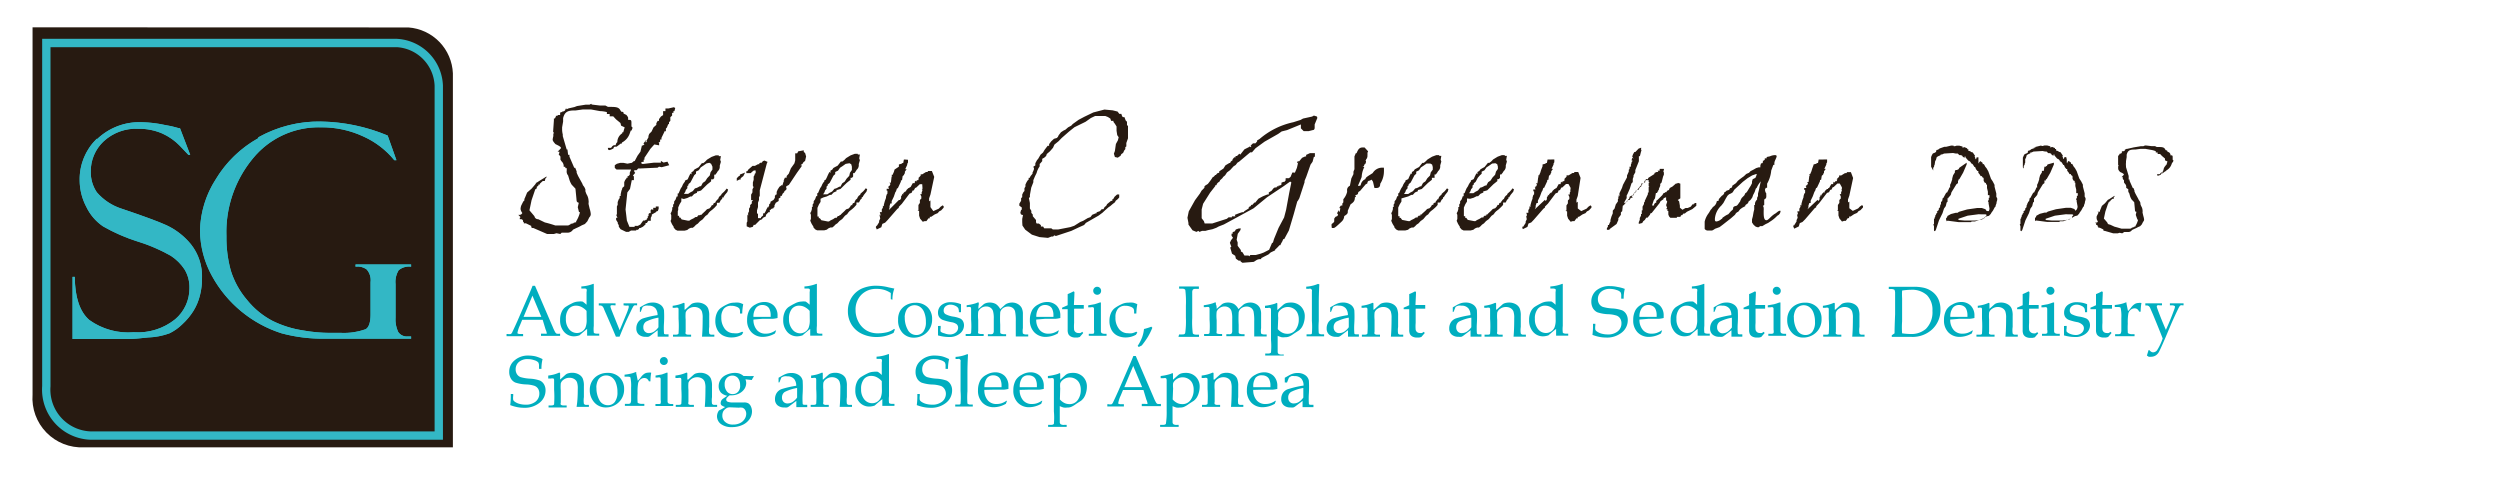 <svg id="Layer_1" data-name="Layer 1" xmlns="http://www.w3.org/2000/svg" xmlns:xlink="http://www.w3.org/1999/xlink" width="225" height="43" viewBox="0 0 225 43"><defs><style>.cls-1,.cls-6,.cls-8{fill:none;}.cls-2{fill:#33b7c5;}.cls-3{fill:#00aebf;}.cls-4{clip-path:url(#clip-path);}.cls-5{fill:#271a11;}.cls-6{stroke:#231f20;stroke-width:1.49px;}.cls-7{clip-path:url(#clip-path-2);}.cls-8{stroke:#33b7c5;stroke-width:0.75px;}</style><clipPath id="clip-path"><path class="cls-1" d="M2.93,2.46l0,33.05a4.43,4.43,0,0,0,4.63,4.75l33.2,0V6.6a4.32,4.32,0,0,0-4-4.13Z"/></clipPath><clipPath id="clip-path-2"><path class="cls-2" d="M8.71,12.49a5.07,5.07,0,0,0-1.54,3.75,5.14,5.14,0,0,0,.6,2.38,4.43,4.43,0,0,0,1.5,1.75,15.92,15.92,0,0,0,3.1,1.36,15.12,15.12,0,0,1,3,1.29,4.25,4.25,0,0,1,1.24,1.23,3.09,3.09,0,0,1,.44,1.69,3.64,3.64,0,0,1-1.28,2.79,5.34,5.34,0,0,1-3.73,1.17,6,6,0,0,1-4-1.1q-1.28-1.1-1.31-3.88h-.2v5.59h5.14q.41,0,1.67-.14A6.22,6.22,0,0,0,15.25,30a4.37,4.37,0,0,0,1.16-.82,5.85,5.85,0,0,0,1-1.2A4.92,4.92,0,0,0,18,26.56a5.93,5.93,0,0,0,.18-1.5,4.62,4.62,0,0,0-1-3.08A6.24,6.24,0,0,0,15,20.28q-1.09-.5-4.06-1.5A4.94,4.94,0,0,1,8.71,17.3a3.2,3.2,0,0,1-.54-1.85,3.67,3.67,0,0,1,1.16-2.73,4.28,4.28,0,0,1,3.13-1.13,5.23,5.23,0,0,1,2.11.41,5.17,5.17,0,0,1,1.66,1.17l.73.77.16,0-.92-2.4-.1,0a9.31,9.31,0,0,0-1.26-.29A10.88,10.88,0,0,0,12.75,11a5.5,5.5,0,0,0-4,1.51m14.51-.08a10.32,10.32,0,0,0-3.85,3.72A8.92,8.92,0,0,0,18,20.72a8.63,8.63,0,0,0,1.08,4.12A10.92,10.92,0,0,0,25.35,30a14.17,14.17,0,0,0,3.91.48H37v-.2h-.28a.94.94,0,0,1-.88-.4,2.64,2.64,0,0,1-.24-1.31v-3a2,2,0,0,1,.28-1.25A1.46,1.46,0,0,1,37,24v-.2h-5V24a1.37,1.37,0,0,1,1,.25,1.44,1.44,0,0,1,.35,1.14v2.91c0,.71-.15,1.16-.44,1.33a5.78,5.78,0,0,1-2.19.33l-1,0a13.74,13.74,0,0,1-2.43-.22,9.32,9.32,0,0,1-2.76-.86A7.25,7.25,0,0,1,22.24,27a7.47,7.47,0,0,1-1.47-2.66,11.13,11.13,0,0,1-.39-3.08,10.39,10.39,0,0,1,2.38-7,7.63,7.63,0,0,1,6.1-2.8,8.81,8.81,0,0,1,3.88.84,7.59,7.59,0,0,1,2.75,2.12h.19l-.79-2.22a16.22,16.22,0,0,0-6-1.26,11.17,11.17,0,0,0-5.66,1.43"/></clipPath></defs><title>Artboard 1</title><path class="cls-3" d="M48.83,32.32a3.65,3.65,0,0,0-.1.88h-.22v-.25a.59.59,0,0,0-.07-.34.81.81,0,0,0-.35-.19,1.75,1.75,0,0,0-.59-.1,1.16,1.16,0,0,0-.8.26.84.84,0,0,0-.29.66.78.78,0,0,0,.12.44.67.67,0,0,0,.32.26,3.77,3.77,0,0,0,.86.14,3.22,3.22,0,0,1,.88.17.82.82,0,0,1,.37.34,1.05,1.05,0,0,1,.14.55,1.41,1.41,0,0,1-.53,1.1,2.1,2.1,0,0,1-1.42.46,3.14,3.14,0,0,1-.61-.06,3.89,3.89,0,0,1-.62-.18,6.52,6.52,0,0,0,.05-1h.22v.16a1.3,1.3,0,0,0,0,.38.42.42,0,0,0,.15.16,1.29,1.29,0,0,0,.42.19,2,2,0,0,0,.52.07,1.38,1.38,0,0,0,.93-.28.91.91,0,0,0,.33-.72.79.79,0,0,0-.11-.43.67.67,0,0,0-.31-.26,2.7,2.7,0,0,0-.74-.13,3.45,3.45,0,0,1-1-.17.87.87,0,0,1-.4-.36,1.18,1.18,0,0,1-.15-.61,1.29,1.29,0,0,1,.45-1A1.81,1.81,0,0,1,47.55,32a3.05,3.05,0,0,1,.64.07A3.36,3.36,0,0,1,48.83,32.32Z"/><path class="cls-3" d="M50.41,34.16l.48-.43a.57.57,0,0,1,.18-.11,1.33,1.33,0,0,1,.42-.07,1.19,1.19,0,0,1,.59.14.83.83,0,0,1,.36.36,1.65,1.65,0,0,1,.11.69v1a2.05,2.05,0,0,0,0,.6.25.25,0,0,0,.23.1H53v.18l-.59,0-.52,0Q52,36,52,35a1.71,1.71,0,0,0-.07-.6.61.61,0,0,0-.25-.29.8.8,0,0,0-.42-.11.87.87,0,0,0-.52.16.65.65,0,0,0-.27.34,3.71,3.71,0,0,0,0,.65q0,.58,0,1.08a.28.28,0,0,0,0,.19.38.38,0,0,0,.26.07H51v.18l-.86,0-.77,0v-.18h.23q.24,0,.27-.11a9.82,9.82,0,0,0,0-1.32q0-.54,0-.85a.2.2,0,0,0-.05-.14.48.48,0,0,0-.25,0h-.23V33.8a3.86,3.86,0,0,0,.49-.09,3.53,3.53,0,0,0,.48-.17h.05s.05,0,.05.07v.55Z"/><path class="cls-3" d="M53.08,35.1a1.56,1.56,0,0,1,.2-.79,1.43,1.43,0,0,1,.57-.55,1.71,1.71,0,0,1,.83-.2,1.48,1.48,0,0,1,1.08.4A1.43,1.43,0,0,1,56.17,35a1.58,1.58,0,0,1-.53,1.25,1.66,1.66,0,0,1-1.13.42,1.35,1.35,0,0,1-1-.43A1.63,1.63,0,0,1,53.08,35.1Zm.6-.22A2.21,2.21,0,0,0,53.94,36a.85.85,0,0,0,.77.47.76.76,0,0,0,.62-.29,1.4,1.4,0,0,0,.24-.89,2.24,2.24,0,0,0-.14-.83,1.09,1.09,0,0,0-.37-.51.87.87,0,0,0-.51-.16.83.83,0,0,0-.45.13.76.76,0,0,0-.3.34A1.52,1.52,0,0,0,53.67,34.88Z"/><path class="cls-3" d="M57.4,34.27a2.68,2.68,0,0,0,.28-.32,1.18,1.18,0,0,1,.33-.32.65.65,0,0,1,.32-.09.67.67,0,0,1,.27,0,.06.06,0,0,1,0,.06v0a4.29,4.29,0,0,0-.06.72h-.14a.53.53,0,0,0-.17-.23.42.42,0,0,0-.24-.07.55.55,0,0,0-.35.13.61.61,0,0,0-.21.35,4.74,4.74,0,0,0-.05.9,6.55,6.55,0,0,0,0,.74c0,.07,0,.12.06.14a.76.76,0,0,0,.36.07h.19v.18l-.92,0-.83,0v-.18l.3,0a.33.33,0,0,0,.2-.06.66.66,0,0,0,.06-.31q0-.46,0-1.09a3.49,3.49,0,0,0-.06-.9q0-.09-.26-.09h-.27v-.18a4.92,4.92,0,0,0,.55-.09,2.22,2.22,0,0,0,.43-.14l.07,0,0,0a.19.19,0,0,1,0,.09Z"/><path class="cls-3" d="M60,33.54l.08,0q0,.24,0,.52,0,.93,0,1.37t0,.7a.25.25,0,0,0,.06.16.46.46,0,0,0,.23.07l.22,0v.18l-.84,0-.76,0v-.18l.27,0c.11,0,.17,0,.2-.06a.74.74,0,0,0,0-.31q0-.4,0-1.11,0-.49,0-.76a.19.19,0,0,0-.06-.14.39.39,0,0,0-.22,0H59v-.18l.57-.1Zm-.25-1.41a.34.34,0,0,1,.25.11.35.35,0,0,1,.1.26.35.35,0,0,1-.1.25.36.36,0,0,1-.61-.25.35.35,0,0,1,.1-.26A.34.34,0,0,1,59.78,32.14Z"/><path class="cls-3" d="M61.94,34.16l.48-.43a.57.57,0,0,1,.18-.11,1.33,1.33,0,0,1,.42-.07,1.19,1.19,0,0,1,.59.14.83.83,0,0,1,.36.36,1.65,1.65,0,0,1,.11.69v1a2.05,2.05,0,0,0,0,.6.25.25,0,0,0,.23.1h.23v.18l-.59,0-.52,0q.06-.62.06-1.67a1.71,1.71,0,0,0-.07-.6.61.61,0,0,0-.25-.29.8.8,0,0,0-.42-.11.87.87,0,0,0-.52.16.65.65,0,0,0-.27.34,3.71,3.71,0,0,0,0,.65q0,.58,0,1.08a.28.28,0,0,0,0,.19.38.38,0,0,0,.26.07h.23v.18l-.86,0-.77,0v-.18h.23q.24,0,.27-.11a9.82,9.82,0,0,0,0-1.32q0-.54,0-.85a.2.2,0,0,0-.05-.14.48.48,0,0,0-.25,0h-.23V33.8a3.86,3.86,0,0,0,.49-.09,3.53,3.53,0,0,0,.48-.17h.05s.05,0,.05.07v.55Z"/><path class="cls-3" d="M67.09,34.14a1,1,0,0,1,.07.33A1,1,0,0,1,67,35a1.23,1.23,0,0,1-.49.42,1.49,1.49,0,0,1-.69.16h-.15a1.4,1.4,0,0,0-.26.23.26.26,0,0,0-.05.15.21.21,0,0,0,.12.19,1.19,1.19,0,0,0,.5.07h.42l.57,0a.75.75,0,0,1,.38.08.63.63,0,0,1,.23.28,1.05,1.05,0,0,1,.1.46,1.22,1.22,0,0,1-.22.68,1.51,1.51,0,0,1-.63.52,2.18,2.18,0,0,1-.95.2,1.57,1.57,0,0,1-1-.28.87.87,0,0,1-.35-.7.91.91,0,0,1,.18-.52,3.7,3.7,0,0,0,.55-.31,1,1,0,0,1-.33-.16.24.24,0,0,1-.07-.18.53.53,0,0,1,.07-.26.65.65,0,0,1,.21-.19l.31-.22a1.13,1.13,0,0,1-.55-.27.84.84,0,0,1-.22-.6,1.08,1.08,0,0,1,.17-.58,1.12,1.12,0,0,1,.49-.42,1.84,1.84,0,0,1,.79-.19,1.3,1.3,0,0,1,.42.06,1.28,1.28,0,0,1,.37.22h.27a5.42,5.42,0,0,0,.64,0l0,.07a2.16,2.16,0,0,0-.17.29Zm-1.35,2.52a.64.64,0,0,0-.31.05,1,1,0,0,0-.32.28.83.83,0,0,0-.1.42.73.73,0,0,0,.26.57,1,1,0,0,0,.71.23,1.39,1.39,0,0,0,.62-.13,1,1,0,0,0,.41-.36.85.85,0,0,0,.15-.47.64.64,0,0,0-.1-.36.46.46,0,0,0-.25-.2,1.45,1.45,0,0,0-.33,0Zm.87-2a1,1,0,0,0-.2-.64.68.68,0,0,0-1,0,.77.77,0,0,0-.19.55,1,1,0,0,0,.2.66.64.64,0,0,0,.51.24.64.64,0,0,0,.49-.2A.79.79,0,0,0,66.61,34.65Z"/><path class="cls-3" d="M70.07,34.42V34l.35-.2a2,2,0,0,1,.41-.18,1.36,1.36,0,0,1,.38-.05,1.17,1.17,0,0,1,.71.2.77.77,0,0,1,.32.5,10.21,10.21,0,0,1,0,1.13,6.65,6.65,0,0,0,0,.94c0,.06.07.09.16.09h.25v.21l-.5,0-.48,0v-.28c0-.09,0-.18,0-.28l-.66.5a.59.59,0,0,1-.17.09.83.83,0,0,1-.24,0,.89.89,0,0,1-.63-.2.7.7,0,0,1-.22-.54,1,1,0,0,1,.15-.56.9.9,0,0,1,.44-.35,8.64,8.64,0,0,1,1.32-.3.93.93,0,0,0-.18-.6.77.77,0,0,0-.62-.25,1.06,1.06,0,0,0-.29,0,.89.89,0,0,0-.25.11l-.17.43Zm1.67.5a3.74,3.74,0,0,0-1.12.36.58.58,0,0,0-.24.51.52.52,0,0,0,.14.38.47.47,0,0,0,.35.14.86.86,0,0,0,.46-.13,1.53,1.53,0,0,0,.41-.4v-.86Z"/><path class="cls-3" d="M74.08,34.16l.48-.43a.57.57,0,0,1,.18-.11,1.33,1.33,0,0,1,.42-.07,1.19,1.19,0,0,1,.59.14.83.83,0,0,1,.36.36,1.65,1.65,0,0,1,.11.69v1a2.05,2.05,0,0,0,0,.6.25.25,0,0,0,.23.1h.23v.18l-.59,0-.52,0q.06-.62.06-1.67a1.71,1.71,0,0,0-.07-.6.61.61,0,0,0-.25-.29.8.8,0,0,0-.42-.11.87.87,0,0,0-.52.16.65.65,0,0,0-.27.34,3.71,3.71,0,0,0,0,.65q0,.58,0,1.08a.28.28,0,0,0,0,.19.38.38,0,0,0,.26.07h.23v.18l-.86,0-.77,0v-.18h.23q.24,0,.27-.11a9.82,9.82,0,0,0,0-1.32q0-.54,0-.85a.2.2,0,0,0-.05-.14.48.48,0,0,0-.25,0H73V33.8a3.86,3.86,0,0,0,.49-.09,3.53,3.53,0,0,0,.48-.17H74s.05,0,.05.07v.55Z"/><path class="cls-3" d="M79.36,33.75V32.6a.44.44,0,0,0,0-.25.28.28,0,0,0-.2-.05h-.27V32.1a3.48,3.48,0,0,0,1.06-.23l.06,0q0,.32,0,.78v3a2.59,2.59,0,0,0,0,.59q0,.09.26.11l.23,0v.18l-.69,0-.4,0q0-.21,0-.61-.27.21-.69.58a1.55,1.55,0,0,1-.48.09,1.16,1.16,0,0,1-.9-.4,1.56,1.56,0,0,1-.36-1.08,1.69,1.69,0,0,1,.14-.72,1.06,1.06,0,0,1,.33-.43,5.26,5.26,0,0,1,.6-.34,1.32,1.32,0,0,1,.58-.16,1.56,1.56,0,0,1,.37,0A2.05,2.05,0,0,1,79.36,33.75Zm0,.55a1.62,1.62,0,0,0-.45-.35,1.09,1.09,0,0,0-.49-.12.83.83,0,0,0-.67.3,1.35,1.35,0,0,0-.25.89,1.39,1.39,0,0,0,.29.93.9.9,0,0,0,.7.34.82.82,0,0,0,.47-.14.83.83,0,0,0,.31-.37,1.89,1.89,0,0,0,.1-.71Z"/><path class="cls-3" d="M85.42,32.32a3.65,3.65,0,0,0-.1.88h-.22v-.25a.59.59,0,0,0-.07-.34.81.81,0,0,0-.35-.19,1.75,1.75,0,0,0-.59-.1,1.16,1.16,0,0,0-.8.26.84.84,0,0,0-.29.66.78.78,0,0,0,.12.44.67.67,0,0,0,.32.26,3.77,3.77,0,0,0,.86.14,3.22,3.22,0,0,1,.88.17.82.82,0,0,1,.37.34,1.05,1.05,0,0,1,.14.55,1.41,1.41,0,0,1-.53,1.1,2.1,2.1,0,0,1-1.42.46,3.14,3.14,0,0,1-.61-.06,3.89,3.89,0,0,1-.62-.18,6.52,6.52,0,0,0,.05-1h.22v.16a1.3,1.3,0,0,0,0,.38.42.42,0,0,0,.15.16,1.29,1.29,0,0,0,.42.19,2,2,0,0,0,.52.07,1.38,1.38,0,0,0,.93-.28.91.91,0,0,0,.33-.72A.79.79,0,0,0,85,35a.67.67,0,0,0-.31-.26,2.7,2.7,0,0,0-.74-.13,3.45,3.45,0,0,1-1-.17.87.87,0,0,1-.4-.36,1.18,1.18,0,0,1-.15-.61,1.29,1.29,0,0,1,.45-1A1.81,1.81,0,0,1,84.14,32a3.05,3.05,0,0,1,.64.07A3.36,3.36,0,0,1,85.42,32.32Z"/><path class="cls-3" d="M87.12,31.91q-.05.93-.05,1.68v1.63a7.1,7.1,0,0,0,0,1.1s.08.07.21.09l.27,0v.18l-.66,0-.92,0v-.18l.27,0c.12,0,.19,0,.21-.09a7.34,7.34,0,0,0,0-1.13V32.55a.19.19,0,0,0-.25-.24H86v-.19a3.19,3.19,0,0,0,1.06-.25Z"/><path class="cls-3" d="M88.59,35.09a1.39,1.39,0,0,0,.32.95,1,1,0,0,0,.8.32,1.39,1.39,0,0,0,.44-.07,1.79,1.79,0,0,0,.43-.22l.05,0-.1.27a2.28,2.28,0,0,1-.54.23,2.17,2.17,0,0,1-.57.08,1.38,1.38,0,0,1-1-.41,1.52,1.52,0,0,1-.4-1.11,1.84,1.84,0,0,1,.22-.92,1.35,1.35,0,0,1,.54-.48,1.57,1.57,0,0,1,.76-.22,1.2,1.2,0,0,1,.89.33,1.25,1.25,0,0,1,.33.92V35a2.65,2.65,0,0,1-.4.07q-.34,0-.94,0Zm0-.24,1.09,0,.46,0v-.18a1.3,1.3,0,0,0-.11-.53.58.58,0,0,0-.24-.26.78.78,0,0,0-.4-.1.7.7,0,0,0-.57.26A1.29,1.29,0,0,0,88.6,34.85Z"/><path class="cls-3" d="M91.77,35.09a1.39,1.39,0,0,0,.32.95,1,1,0,0,0,.8.32,1.39,1.39,0,0,0,.44-.07,1.79,1.79,0,0,0,.43-.22l.05,0-.1.27a2.28,2.28,0,0,1-.54.23,2.17,2.17,0,0,1-.57.08,1.38,1.38,0,0,1-1-.41,1.52,1.52,0,0,1-.4-1.11,1.84,1.84,0,0,1,.22-.92,1.35,1.35,0,0,1,.54-.48,1.57,1.57,0,0,1,.76-.22,1.2,1.2,0,0,1,.89.33,1.25,1.25,0,0,1,.33.92V35a2.65,2.65,0,0,1-.4.07q-.34,0-.94,0Zm0-.24,1.09,0,.46,0v-.18a1.3,1.3,0,0,0-.11-.53.58.58,0,0,0-.24-.26.78.78,0,0,0-.4-.1A.7.7,0,0,0,92,34,1.29,1.29,0,0,0,91.78,34.85Z"/><path class="cls-3" d="M95.39,34.2l.44-.39a.88.88,0,0,1,.29-.19,1.43,1.43,0,0,1,.44-.06,1.23,1.23,0,0,1,.91.35,1.22,1.22,0,0,1,.35.9,1.92,1.92,0,0,1-.08.54,1.6,1.6,0,0,1-.19.44,1.26,1.26,0,0,1-.26.28l-.39.25-.13.09a1.78,1.78,0,0,1-.39.22,1,1,0,0,1-.34.05,1.25,1.25,0,0,1-.31,0,2.14,2.14,0,0,1-.35-.13V37q0,.69,0,1a.24.24,0,0,0,.08.18.52.52,0,0,0,.3.06H96v.18l-.88,0-.79,0v-.18h.23q.24,0,.29-.1a6.45,6.45,0,0,0,0-1.12V35q0-.51,0-.78a.27.27,0,0,0-.06-.18.4.4,0,0,0-.23,0h-.25v-.2a4.57,4.57,0,0,0,.87-.18l.19-.08s.05,0,.05.09v.56Zm0,1.75a1.31,1.31,0,0,0,.41.32,1,1,0,0,0,.44.1A.88.88,0,0,0,97,36a1.52,1.52,0,0,0,.27-.9,1.35,1.35,0,0,0-.12-.6.91.91,0,0,0-.36-.39,1,1,0,0,0-.88-.07,1,1,0,0,0-.32.21.67.67,0,0,0-.17.25,2,2,0,0,0,0,.45Z"/><path class="cls-3" d="M102.91,35.1h-1.84l-.21.51a2.59,2.59,0,0,0-.21.62.13.13,0,0,0,0,.1.47.47,0,0,0,.2.05l.3,0v.2l-.69,0-.8,0v-.2h.1a.69.69,0,0,0,.29,0,.46.46,0,0,0,.14-.2q.22-.46.46-1l.87-2q.35-.79.48-1.14h.22l1.61,3.74a3.68,3.68,0,0,0,.22.46.32.32,0,0,0,.12.11,1,1,0,0,0,.31,0v.2l-.79,0-.93,0v-.2l.31,0a.56.56,0,0,0,.2,0,.11.11,0,0,0,0-.09,1.26,1.26,0,0,0-.1-.3Zm-1.72-.26h1.6l-.8-1.91Z"/><path class="cls-3" d="M105.54,34.2l.44-.39a.88.88,0,0,1,.29-.19,1.43,1.43,0,0,1,.44-.06,1.23,1.23,0,0,1,.91.35,1.22,1.22,0,0,1,.35.9,1.92,1.92,0,0,1-.08.54,1.6,1.6,0,0,1-.19.44,1.26,1.26,0,0,1-.26.28l-.39.25-.13.09a1.78,1.78,0,0,1-.39.22,1,1,0,0,1-.34.05,1.25,1.25,0,0,1-.31,0,2.14,2.14,0,0,1-.35-.13V37q0,.69,0,1a.24.24,0,0,0,.08.18.52.52,0,0,0,.3.06h.17v.18l-.88,0-.79,0v-.18h.23q.24,0,.29-.1A6.45,6.45,0,0,0,105,37V35q0-.51,0-.78a.27.27,0,0,0-.06-.18.4.4,0,0,0-.23,0h-.25v-.2a4.57,4.57,0,0,0,.87-.18l.19-.08s.05,0,.05.09v.56Zm0,1.75a1.31,1.31,0,0,0,.41.32,1,1,0,0,0,.44.1.88.88,0,0,0,.77-.38,1.52,1.52,0,0,0,.27-.9,1.35,1.35,0,0,0-.12-.6.91.91,0,0,0-.36-.39,1,1,0,0,0-.88-.07,1,1,0,0,0-.32.21.67.67,0,0,0-.17.25,2,2,0,0,0,0,.45Z"/><path class="cls-3" d="M109.3,34.16l.48-.43a.57.57,0,0,1,.18-.11,1.33,1.33,0,0,1,.42-.07,1.19,1.19,0,0,1,.59.14.83.83,0,0,1,.36.36,1.65,1.65,0,0,1,.11.69v1a2.05,2.05,0,0,0,0,.6.25.25,0,0,0,.23.1h.23v.18l-.59,0-.52,0q.06-.62.06-1.67a1.71,1.71,0,0,0-.07-.6.61.61,0,0,0-.25-.29.8.8,0,0,0-.42-.11.87.87,0,0,0-.52.16.65.65,0,0,0-.27.34,3.71,3.71,0,0,0,0,.65q0,.58,0,1.08a.28.28,0,0,0,0,.19.38.38,0,0,0,.26.07h.23v.18l-.86,0-.77,0v-.18h.23q.24,0,.27-.11a9.82,9.82,0,0,0,0-1.32q0-.54,0-.85a.2.2,0,0,0-.05-.14.48.48,0,0,0-.25,0h-.23V33.8a3.86,3.86,0,0,0,.49-.09,3.53,3.53,0,0,0,.48-.17h.05s.05,0,.05.07v.55Z"/><path class="cls-3" d="M112.79,35.09a1.39,1.39,0,0,0,.32.95,1,1,0,0,0,.8.32,1.39,1.39,0,0,0,.44-.07,1.79,1.79,0,0,0,.43-.22l.05,0-.1.27a2.28,2.28,0,0,1-.54.23,2.17,2.17,0,0,1-.57.08,1.38,1.38,0,0,1-1-.41,1.52,1.52,0,0,1-.4-1.11,1.84,1.84,0,0,1,.22-.92,1.35,1.35,0,0,1,.54-.48,1.57,1.57,0,0,1,.76-.22,1.2,1.2,0,0,1,.89.33,1.25,1.25,0,0,1,.33.92V35a2.65,2.65,0,0,1-.4.07q-.34,0-.94,0Zm0-.24,1.09,0,.46,0v-.18a1.3,1.3,0,0,0-.11-.53.58.58,0,0,0-.24-.26.78.78,0,0,0-.4-.1A.7.7,0,0,0,113,34,1.29,1.29,0,0,0,112.8,34.85Z"/><path class="cls-3" d="M115.63,34.42V34l.35-.2a2,2,0,0,1,.41-.18,1.36,1.36,0,0,1,.38-.05,1.17,1.17,0,0,1,.71.2.77.77,0,0,1,.32.5,10.21,10.21,0,0,1,0,1.13,6.65,6.65,0,0,0,0,.94c0,.06.07.09.16.09h.25v.21l-.5,0-.48,0v-.28c0-.09,0-.18,0-.28l-.66.5a.59.59,0,0,1-.17.09.83.83,0,0,1-.24,0,.89.89,0,0,1-.63-.2.7.7,0,0,1-.22-.54,1,1,0,0,1,.15-.56A.9.9,0,0,1,116,35a8.64,8.64,0,0,1,1.32-.3.93.93,0,0,0-.18-.6.77.77,0,0,0-.62-.25,1.06,1.06,0,0,0-.29,0A.89.89,0,0,0,116,34l-.17.43Zm1.67.5a3.74,3.74,0,0,0-1.12.36.58.58,0,0,0-.24.51.52.52,0,0,0,.14.38.47.47,0,0,0,.35.14.86.86,0,0,0,.46-.13,1.53,1.53,0,0,0,.41-.4v-.86Z"/><path class="cls-3" d="M48.84,28.78H47l-.21.51a2.59,2.59,0,0,0-.21.62.13.13,0,0,0,0,.1.47.47,0,0,0,.2.05l.3,0v.2l-.69,0-.8,0v-.2h.1a.69.69,0,0,0,.29,0,.46.46,0,0,0,.14-.2q.22-.46.46-1l.87-2q.35-.79.48-1.14h.22l1.61,3.74a3.68,3.68,0,0,0,.22.46.32.32,0,0,0,.12.11,1,1,0,0,0,.31,0v.2l-.79,0-.93,0v-.2l.31,0a.56.56,0,0,0,.2,0,.11.11,0,0,0,0-.09,1.26,1.26,0,0,0-.1-.3Zm-1.72-.26h1.6l-.8-1.91Z"/><path class="cls-3" d="M52.79,27.43V26.27a.44.44,0,0,0,0-.25.28.28,0,0,0-.2-.05h-.27v-.19a3.48,3.48,0,0,0,1.06-.23l.06,0q0,.32,0,.78v3a2.59,2.59,0,0,0,0,.59q0,.09.26.11l.23,0v.18l-.69,0-.4,0q0-.21,0-.61-.27.21-.69.58a1.55,1.55,0,0,1-.48.09,1.16,1.16,0,0,1-.9-.4,1.56,1.56,0,0,1-.36-1.08,1.69,1.69,0,0,1,.14-.72,1.06,1.06,0,0,1,.33-.43,5.26,5.26,0,0,1,.6-.34,1.32,1.32,0,0,1,.58-.16,1.56,1.56,0,0,1,.37,0A2.05,2.05,0,0,1,52.79,27.43Zm0,.55a1.62,1.62,0,0,0-.45-.35,1.09,1.09,0,0,0-.49-.12.83.83,0,0,0-.67.3,1.35,1.35,0,0,0-.25.89,1.39,1.39,0,0,0,.29.93.9.9,0,0,0,.7.34.82.82,0,0,0,.47-.14.83.83,0,0,0,.31-.37,1.89,1.89,0,0,0,.1-.71Z"/><path class="cls-3" d="M56.12,27.48V27.3l.58,0,.64,0v.18h-.1a.37.37,0,0,0-.14,0l-.08.06a4.16,4.16,0,0,0-.23.44q-.36.74-.55,1.17t-.48,1.15h-.33q-.42-1-.86-2-.16-.36-.2-.46a.65.65,0,0,0-.16-.28.34.34,0,0,0-.22-.07h-.1V27.3l.78,0,.73,0v.18h-.14a.65.65,0,0,0-.27,0,.1.1,0,0,0-.05.1.89.89,0,0,0,.06.22q.06.17.77,1.92l.57-1.37a5.73,5.73,0,0,0,.24-.66.38.38,0,0,0,0-.09.1.1,0,0,0,0-.09.58.58,0,0,0-.21,0Z"/><path class="cls-3" d="M57.59,28.09v-.43l.35-.2a2,2,0,0,1,.41-.18,1.36,1.36,0,0,1,.38-.05,1.17,1.17,0,0,1,.71.2.77.77,0,0,1,.32.5,10.21,10.21,0,0,1,0,1.13,6.65,6.65,0,0,0,0,.94c0,.06.07.09.16.09h.25v.21l-.5,0-.48,0V30c0-.09,0-.18,0-.28l-.66.5a.59.59,0,0,1-.17.09.83.83,0,0,1-.24,0,.89.89,0,0,1-.63-.2.7.7,0,0,1-.22-.54,1,1,0,0,1,.15-.56.9.9,0,0,1,.44-.35,8.64,8.64,0,0,1,1.32-.3.93.93,0,0,0-.18-.6.77.77,0,0,0-.62-.25,1.06,1.06,0,0,0-.29,0,.89.89,0,0,0-.25.11l-.17.43Zm1.67.5a3.74,3.74,0,0,0-1.12.36.58.58,0,0,0-.24.51.52.52,0,0,0,.14.38.47.47,0,0,0,.35.14.86.86,0,0,0,.46-.13,1.53,1.53,0,0,0,.41-.4V28.6Z"/><path class="cls-3" d="M61.69,27.84l.48-.43a.57.57,0,0,1,.18-.11,1.33,1.33,0,0,1,.42-.07,1.19,1.19,0,0,1,.59.14.83.83,0,0,1,.36.36,1.65,1.65,0,0,1,.11.69v1a2.05,2.05,0,0,0,0,.6.25.25,0,0,0,.23.1h.23v.18l-.59,0-.52,0q.06-.62.06-1.67a1.71,1.71,0,0,0-.07-.6.61.61,0,0,0-.25-.29.8.8,0,0,0-.42-.11.87.87,0,0,0-.52.16.65.65,0,0,0-.27.34,3.71,3.71,0,0,0,0,.65q0,.58,0,1.08a.28.28,0,0,0,0,.19.38.38,0,0,0,.26.07h.23v.18l-.86,0-.77,0v-.18h.23q.24,0,.27-.11a9.82,9.82,0,0,0,0-1.32q0-.54,0-.85a.2.2,0,0,0-.05-.14.48.48,0,0,0-.25,0h-.23v-.18a3.86,3.86,0,0,0,.49-.09,3.53,3.53,0,0,0,.48-.17h.05s.05,0,.05.07v.55Z"/><path class="cls-3" d="M66.8,29.85l.09.08-.13.2a1.93,1.93,0,0,1-.44.18,1.86,1.86,0,0,1-.47.06,1.63,1.63,0,0,1-.79-.18,1.22,1.22,0,0,1-.5-.51,1.69,1.69,0,0,1-.18-.8,1.72,1.72,0,0,1,.14-.71,1.13,1.13,0,0,1,.38-.47,3.76,3.76,0,0,1,.61-.34,1.39,1.39,0,0,1,.58-.12,1.94,1.94,0,0,1,.42,0,1.7,1.7,0,0,1,.38.14,4.9,4.9,0,0,0-.09.84h-.2v-.16a.52.52,0,0,0-.06-.29.6.6,0,0,0-.27-.17,1.23,1.23,0,0,0-.46-.08.84.84,0,0,0-.66.26,1.15,1.15,0,0,0-.23.78,1.6,1.6,0,0,0,.34,1.07,1,1,0,0,0,.79.36,1.49,1.49,0,0,0,.37,0A1.81,1.81,0,0,0,66.8,29.85Z"/><path class="cls-3" d="M67.81,28.76a1.39,1.39,0,0,0,.32.95,1,1,0,0,0,.8.32,1.39,1.39,0,0,0,.44-.07,1.79,1.79,0,0,0,.43-.22l.05,0-.1.27a2.28,2.28,0,0,1-.54.23,2.17,2.17,0,0,1-.57.08,1.38,1.38,0,0,1-1-.41,1.52,1.52,0,0,1-.4-1.11,1.84,1.84,0,0,1,.22-.92,1.35,1.35,0,0,1,.54-.48,1.57,1.57,0,0,1,.76-.22,1.2,1.2,0,0,1,.89.33,1.25,1.25,0,0,1,.33.92v.19a2.65,2.65,0,0,1-.4.07q-.34,0-.94,0Zm0-.24,1.09,0,.46,0v-.18a1.3,1.3,0,0,0-.11-.53.58.58,0,0,0-.24-.26.78.78,0,0,0-.4-.1.7.7,0,0,0-.57.26A1.29,1.29,0,0,0,67.81,28.53Z"/><path class="cls-3" d="M72.87,27.43V26.27a.44.44,0,0,0,0-.25.28.28,0,0,0-.2-.05h-.27v-.19a3.48,3.48,0,0,0,1.06-.23l.06,0q0,.32,0,.78v3a2.59,2.59,0,0,0,0,.59q0,.09.26.11l.23,0v.18l-.69,0-.4,0q0-.21,0-.61-.27.21-.69.58a1.55,1.55,0,0,1-.48.09,1.16,1.16,0,0,1-.9-.4,1.56,1.56,0,0,1-.36-1.08,1.69,1.69,0,0,1,.14-.72,1.06,1.06,0,0,1,.33-.43,5.26,5.26,0,0,1,.6-.34,1.32,1.32,0,0,1,.58-.16,1.56,1.56,0,0,1,.37,0A2.05,2.05,0,0,1,72.87,27.43Zm0,.55a1.62,1.62,0,0,0-.45-.35,1.09,1.09,0,0,0-.49-.12.83.83,0,0,0-.67.3,1.35,1.35,0,0,0-.25.89,1.39,1.39,0,0,0,.29.93A.9.9,0,0,0,72,30a.82.82,0,0,0,.47-.14.83.83,0,0,0,.31-.37,1.89,1.89,0,0,0,.1-.71Z"/><path class="cls-3" d="M80.17,26.93l0-.56a2.21,2.21,0,0,0-.59-.28A2.26,2.26,0,0,0,78.9,26a1.85,1.85,0,0,0-1.37.52A1.89,1.89,0,0,0,77,27.91,2.24,2.24,0,0,0,77.28,29a1.94,1.94,0,0,0,.74.76A2,2,0,0,0,79,30a3.65,3.65,0,0,0,.84-.1,1.73,1.73,0,0,0,.63-.3l.07.06-.12.3a3.69,3.69,0,0,1-.75.28,3.13,3.13,0,0,1-.76.09,3,3,0,0,1-1.37-.3,2.19,2.19,0,0,1-.91-.83,2.3,2.3,0,0,1-.32-1.2,2.26,2.26,0,0,1,.32-1.2,2.15,2.15,0,0,1,.91-.82A3.22,3.22,0,0,1,79,25.72a4.51,4.51,0,0,1,1,.15l.49.1a2.81,2.81,0,0,0-.17,1Z"/><path class="cls-3" d="M80.83,28.78A1.56,1.56,0,0,1,81,28a1.43,1.43,0,0,1,.57-.55,1.71,1.71,0,0,1,.83-.2,1.48,1.48,0,0,1,1.08.4,1.43,1.43,0,0,1,.41,1.07,1.58,1.58,0,0,1-.53,1.25,1.66,1.66,0,0,1-1.13.42,1.35,1.35,0,0,1-1-.43A1.63,1.63,0,0,1,80.83,28.78Zm.6-.22a2.21,2.21,0,0,0,.27,1.12.85.85,0,0,0,.77.47.76.76,0,0,0,.62-.29,1.4,1.4,0,0,0,.24-.89,2.24,2.24,0,0,0-.14-.83,1.09,1.09,0,0,0-.37-.51.87.87,0,0,0-.51-.16.83.83,0,0,0-.45.13.76.76,0,0,0-.3.34A1.52,1.52,0,0,0,81.42,28.55Z"/><path class="cls-3" d="M84.66,29.33v.21a.65.65,0,0,0,0,.31A.8.8,0,0,0,85,30a1.32,1.32,0,0,0,.49.1.79.79,0,0,0,.53-.18.54.54,0,0,0,.21-.42.42.42,0,0,0-.12-.31,1,1,0,0,0-.46-.19,4.41,4.41,0,0,1-.83-.22.71.71,0,0,1-.3-.25.7.7,0,0,1-.1-.38.86.86,0,0,1,.31-.69,1.29,1.29,0,0,1,.87-.26,2.37,2.37,0,0,1,.89.18q0,.22,0,.72h-.19a.86.86,0,0,0-.06-.37.63.63,0,0,0-.27-.21.92.92,0,0,0-.41-.1.68.68,0,0,0-.46.15.47.47,0,0,0-.17.37.38.38,0,0,0,.14.32,2.19,2.19,0,0,0,.76.24,2.56,2.56,0,0,1,.6.17.59.59,0,0,1,.24.24.76.76,0,0,1,.09.37.94.94,0,0,1-.37.74,1.46,1.46,0,0,1-1,.31,3.62,3.62,0,0,1-.88-.12q-.09,0-.09-.07v0a1.13,1.13,0,0,0,0-.17q0-.31,0-.48v-.15Z"/><path class="cls-3" d="M88.06,27.8l.43-.38a.61.61,0,0,1,.22-.13,1,1,0,0,1,.33-.06,1.12,1.12,0,0,1,.58.13,1.16,1.16,0,0,1,.4.46l.41-.37a.71.71,0,0,1,.26-.15,1.17,1.17,0,0,1,.39-.07,1,1,0,0,1,.52.13.87.87,0,0,1,.35.35,1.24,1.24,0,0,1,.11.58v1.24a1.35,1.35,0,0,0,0,.49s.11.08.25.08h.23v.18h-.65l-.47,0q0-.59,0-1.37a4.11,4.11,0,0,0-.06-.87.58.58,0,0,0-.22-.33.67.67,0,0,0-.41-.12.76.76,0,0,0-.47.15.61.61,0,0,0-.24.36,9.72,9.72,0,0,0,0,1.13q0,.59,0,.67a.16.16,0,0,0,.05.12.75.75,0,0,0,.27.06l.21,0v.18l-.83,0-.81,0v-.18h.21a.39.39,0,0,0,.25-.05.4.4,0,0,0,.07-.25q0-.52,0-1.09a2.39,2.39,0,0,0-.07-.7.6.6,0,0,0-.23-.3.68.68,0,0,0-.39-.11.77.77,0,0,0-.44.14.7.7,0,0,0-.27.33,3.29,3.29,0,0,0,0,.76q0,.68,0,1a.31.31,0,0,0,0,.19.58.58,0,0,0,.27.06l.22,0v.18l-.75,0-.87,0v-.18h.24c.14,0,.22,0,.25-.11a7.92,7.92,0,0,0,0-1.19q0-.8,0-.94a.28.28,0,0,0-.05-.18.54.54,0,0,0-.27,0H87v-.17a4.52,4.52,0,0,0,.8-.17l.23-.09s.06,0,.06.08v.11C88.06,27.52,88.05,27.66,88.06,27.8Z"/><path class="cls-3" d="M93.26,28.76a1.39,1.39,0,0,0,.32.95,1,1,0,0,0,.8.32,1.39,1.39,0,0,0,.44-.07,1.79,1.79,0,0,0,.43-.22l.05,0-.1.27a2.28,2.28,0,0,1-.54.23,2.17,2.17,0,0,1-.57.08,1.38,1.38,0,0,1-1-.41,1.52,1.52,0,0,1-.4-1.11,1.84,1.84,0,0,1,.22-.92,1.35,1.35,0,0,1,.54-.48,1.57,1.57,0,0,1,.76-.22,1.2,1.2,0,0,1,.89.33,1.25,1.25,0,0,1,.33.92v.19a2.65,2.65,0,0,1-.4.07q-.34,0-.94,0Zm0-.24,1.09,0,.46,0v-.18a1.3,1.3,0,0,0-.11-.53.58.58,0,0,0-.24-.26.78.78,0,0,0-.4-.1.7.7,0,0,0-.57.26A1.29,1.29,0,0,0,93.27,28.53Z"/><path class="cls-3" d="M96.67,27.81v1.25a3.63,3.63,0,0,0,0,.62.37.37,0,0,0,.13.21.39.39,0,0,0,.25.08.46.46,0,0,0,.18,0,.66.66,0,0,0,.17-.11l.09.11-.31.36-.2.05-.18,0a.86.86,0,0,1-.4-.08.54.54,0,0,1-.24-.22.88.88,0,0,1-.07-.41V27.83l-.5,0v-.14l.5-.22q0-.45,0-1a5.14,5.14,0,0,0,.53-.25l.08.06q0,.25-.05,1.17h.89l0,.33h-.85Z"/><path class="cls-3" d="M99,27.22l.08,0q0,.24,0,.52,0,.93,0,1.37t0,.7a.25.25,0,0,0,.06.16.46.46,0,0,0,.23.07l.22,0v.18l-.84,0-.76,0v-.18l.27,0c.11,0,.17,0,.2-.06a.74.74,0,0,0,0-.31q0-.4,0-1.11,0-.49,0-.76a.19.19,0,0,0-.06-.14.39.39,0,0,0-.22,0h-.24v-.18l.57-.1Zm-.25-1.41a.34.34,0,0,1,.25.11.35.35,0,0,1,.1.26.35.35,0,0,1-.1.25.36.36,0,0,1-.61-.25.35.35,0,0,1,.1-.26A.34.34,0,0,1,98.72,25.81Z"/><path class="cls-3" d="M102.27,29.85l.09.08-.13.2a1.93,1.93,0,0,1-.44.18,1.86,1.86,0,0,1-.47.06,1.63,1.63,0,0,1-.79-.18,1.22,1.22,0,0,1-.5-.51,1.69,1.69,0,0,1-.18-.8,1.72,1.72,0,0,1,.14-.71,1.13,1.13,0,0,1,.38-.47,3.76,3.76,0,0,1,.61-.34,1.39,1.39,0,0,1,.58-.12,1.94,1.94,0,0,1,.42,0,1.7,1.7,0,0,1,.38.14,4.9,4.9,0,0,0-.09.84h-.2v-.16a.52.52,0,0,0-.06-.29.6.6,0,0,0-.27-.17,1.23,1.23,0,0,0-.46-.08.84.84,0,0,0-.66.26,1.15,1.15,0,0,0-.23.78,1.6,1.6,0,0,0,.34,1.07,1,1,0,0,0,.79.36,1.49,1.49,0,0,0,.37,0A1.81,1.81,0,0,0,102.27,29.85Z"/><path class="cls-3" d="M103.62,29.4l.09.1a6,6,0,0,1-.39.8,7.35,7.35,0,0,1-.56.79l-.27.14-.1-.1a4,4,0,0,0,.4-.77,3.14,3.14,0,0,0,.17-.75A4.82,4.82,0,0,0,103.62,29.4Z"/><path class="cls-3" d="M106.12,30.1h.2c.2,0,.31,0,.35-.14a7.53,7.53,0,0,0,.06-1.37V27.51a8.84,8.84,0,0,0-.05-1.4q-.05-.13-.3-.13h-.26v-.2l1,0,.78,0V26h-.25a.47.47,0,0,0-.28.05.44.44,0,0,0-.07.27q0,.34,0,1.21v1.1a7.83,7.83,0,0,0,.05,1.36q.05.13.35.13h.21v.2l-.85,0-1,0Z"/><path class="cls-3" d="M109.5,27.8l.43-.38a.61.61,0,0,1,.22-.13,1,1,0,0,1,.33-.06,1.12,1.12,0,0,1,.58.13,1.16,1.16,0,0,1,.4.46l.41-.37a.71.71,0,0,1,.26-.15,1.17,1.17,0,0,1,.39-.07,1,1,0,0,1,.52.13.87.87,0,0,1,.35.35,1.24,1.24,0,0,1,.11.58v1.24a1.35,1.35,0,0,0,0,.49s.11.08.25.08H114v.18h-.65l-.47,0q0-.59,0-1.37a4.11,4.11,0,0,0-.06-.87.58.58,0,0,0-.22-.33.67.67,0,0,0-.41-.12.76.76,0,0,0-.47.15.61.61,0,0,0-.24.36,9.72,9.72,0,0,0,0,1.13q0,.59,0,.67a.16.16,0,0,0,.05.12.75.75,0,0,0,.27.06l.21,0v.18l-.83,0-.81,0v-.18h.21a.39.39,0,0,0,.25-.05.4.4,0,0,0,.07-.25q0-.52,0-1.09a2.39,2.39,0,0,0-.07-.7.6.6,0,0,0-.23-.3.68.68,0,0,0-.39-.11.77.77,0,0,0-.44.14.7.7,0,0,0-.27.33,3.29,3.29,0,0,0,0,.76q0,.68,0,1a.31.31,0,0,0,0,.19.58.58,0,0,0,.27.06l.22,0v.18l-.75,0-.87,0v-.18h.24c.14,0,.22,0,.25-.11a7.92,7.92,0,0,0,0-1.19q0-.8,0-.94a.28.28,0,0,0-.05-.18.54.54,0,0,0-.27,0h-.2v-.17a4.52,4.52,0,0,0,.8-.17l.23-.09s.06,0,.06.08v.11C109.5,27.52,109.5,27.66,109.5,27.8Z"/><path class="cls-3" d="M115,27.87l.44-.39a.88.88,0,0,1,.29-.19,1.43,1.43,0,0,1,.44-.06,1.23,1.23,0,0,1,.91.35,1.22,1.22,0,0,1,.35.9,1.92,1.92,0,0,1-.08.54,1.6,1.6,0,0,1-.19.44,1.26,1.26,0,0,1-.26.28l-.39.25-.13.09a1.78,1.78,0,0,1-.39.22,1,1,0,0,1-.34.05,1.25,1.25,0,0,1-.31,0,2.14,2.14,0,0,1-.35-.13v.45q0,.69,0,1a.24.24,0,0,0,.08.18.52.52,0,0,0,.3.06h.17V32l-.88,0-.79,0v-.18h.23q.24,0,.29-.1a6.45,6.45,0,0,0,0-1.12V28.68q0-.51,0-.78a.27.27,0,0,0-.06-.18.4.4,0,0,0-.23,0h-.25v-.2a4.57,4.57,0,0,0,.87-.18l.19-.08s.05,0,.05.09v.56Zm0,1.75a1.31,1.31,0,0,0,.41.32,1,1,0,0,0,.44.1.88.88,0,0,0,.77-.38,1.52,1.52,0,0,0,.27-.9,1.35,1.35,0,0,0-.12-.6.91.91,0,0,0-.36-.39,1,1,0,0,0-.88-.07,1,1,0,0,0-.32.21.67.67,0,0,0-.17.25,2,2,0,0,0,0,.45Z"/><path class="cls-3" d="M118.74,25.59q-.05.93-.05,1.68V28.9a7.1,7.1,0,0,0,0,1.1s.08.07.21.09l.27,0v.18l-.66,0-.92,0v-.18l.27,0c.12,0,.19,0,.21-.09a7.34,7.34,0,0,0,0-1.13V26.23a.19.19,0,0,0-.25-.24h-.26V25.8a3.19,3.19,0,0,0,1.06-.25Z"/><path class="cls-3" d="M119.72,28.09v-.43l.35-.2a2,2,0,0,1,.41-.18,1.36,1.36,0,0,1,.38-.05,1.17,1.17,0,0,1,.71.2.77.77,0,0,1,.32.5,10.21,10.21,0,0,1,0,1.13,6.65,6.65,0,0,0,0,.94c0,.06.07.09.16.09h.25v.21l-.5,0-.48,0V30c0-.09,0-.18,0-.28l-.66.5a.59.59,0,0,1-.17.09.83.83,0,0,1-.24,0,.89.89,0,0,1-.63-.2.7.7,0,0,1-.22-.54,1,1,0,0,1,.15-.56.9.9,0,0,1,.44-.35,8.64,8.64,0,0,1,1.32-.3.93.93,0,0,0-.18-.6.77.77,0,0,0-.62-.25,1.06,1.06,0,0,0-.29,0,.89.89,0,0,0-.25.11l-.17.43Zm1.67.5a3.74,3.74,0,0,0-1.12.36.58.58,0,0,0-.24.51.52.52,0,0,0,.14.38.47.47,0,0,0,.35.14.86.86,0,0,0,.46-.13,1.53,1.53,0,0,0,.41-.4V28.6Z"/><path class="cls-3" d="M123.69,27.84l.48-.43a.57.57,0,0,1,.18-.11,1.33,1.33,0,0,1,.42-.07,1.19,1.19,0,0,1,.59.14.83.83,0,0,1,.36.36,1.65,1.65,0,0,1,.11.69v1a2,2,0,0,0,0,.6.25.25,0,0,0,.23.1h.23v.18l-.59,0-.52,0q.06-.62.06-1.67a1.71,1.71,0,0,0-.07-.6.61.61,0,0,0-.25-.29.8.8,0,0,0-.42-.11.87.87,0,0,0-.52.16.65.65,0,0,0-.27.34,3.71,3.71,0,0,0,0,.65q0,.58,0,1.08a.28.28,0,0,0,0,.19.38.38,0,0,0,.26.07h.23v.18l-.86,0-.77,0v-.18h.23q.24,0,.27-.11a9.82,9.82,0,0,0,0-1.32q0-.54,0-.85a.2.2,0,0,0-.05-.14.48.48,0,0,0-.25,0h-.23v-.18a3.86,3.86,0,0,0,.49-.09,3.53,3.53,0,0,0,.48-.17h.05s.05,0,.05.07v.55Z"/><path class="cls-3" d="M127.41,27.81v1.25a3.65,3.65,0,0,0,0,.62.37.37,0,0,0,.13.21.39.39,0,0,0,.25.08.45.45,0,0,0,.18,0,.67.67,0,0,0,.17-.11l.09.11-.31.36-.2.05-.18,0a.85.85,0,0,1-.4-.08.54.54,0,0,1-.24-.22.88.88,0,0,1-.07-.41V27.83l-.5,0v-.14l.5-.22q0-.45,0-1a5,5,0,0,0,.53-.25l.08.06q0,.25-.05,1.17h.88l0,.33h-.85Z"/><path class="cls-3" d="M130.75,28.09v-.43l.35-.2a2,2,0,0,1,.41-.18,1.37,1.37,0,0,1,.38-.05,1.16,1.16,0,0,1,.71.2.77.77,0,0,1,.32.5,10.51,10.51,0,0,1,0,1.13,6.87,6.87,0,0,0,0,.94.15.15,0,0,0,.16.09h.25v.21l-.5,0-.48,0V30q0-.14,0-.28l-.66.5a.6.6,0,0,1-.17.09.83.83,0,0,1-.24,0,.89.89,0,0,1-.63-.2.7.7,0,0,1-.22-.54,1,1,0,0,1,.15-.56.9.9,0,0,1,.44-.35,8.68,8.68,0,0,1,1.32-.3.93.93,0,0,0-.18-.6.77.77,0,0,0-.62-.25,1.06,1.06,0,0,0-.29,0,.88.88,0,0,0-.25.11l-.17.43Zm1.67.5a3.74,3.74,0,0,0-1.12.36.58.58,0,0,0-.24.51.52.52,0,0,0,.14.38.47.47,0,0,0,.35.14.86.86,0,0,0,.46-.13,1.53,1.53,0,0,0,.41-.4V28.6Z"/><path class="cls-3" d="M134.73,27.84l.48-.43a.58.58,0,0,1,.18-.11,1.34,1.34,0,0,1,.42-.07,1.2,1.2,0,0,1,.59.14.83.83,0,0,1,.36.36,1.65,1.65,0,0,1,.11.69v1a2,2,0,0,0,0,.6.25.25,0,0,0,.23.1h.23v.18l-.59,0-.52,0q.06-.62.06-1.67a1.71,1.71,0,0,0-.07-.6.6.6,0,0,0-.25-.29.8.8,0,0,0-.42-.11.87.87,0,0,0-.52.16.65.65,0,0,0-.27.34,3.73,3.73,0,0,0,0,.65q0,.58,0,1.08a.28.28,0,0,0,0,.19.39.39,0,0,0,.26.07h.23v.18l-.86,0-.77,0v-.18h.23c.16,0,.25,0,.27-.11a9.82,9.82,0,0,0,0-1.32c0-.36,0-.64,0-.85a.19.19,0,0,0-.05-.14.48.48,0,0,0-.25,0h-.23v-.18a3.83,3.83,0,0,0,.49-.09,3.49,3.49,0,0,0,.48-.17h.05s.05,0,.05.07v.55Z"/><path class="cls-3" d="M140,27.43V26.27a.44.44,0,0,0,0-.25s-.1-.05-.2-.05h-.27v-.19a3.48,3.48,0,0,0,1.06-.23l.06,0q0,.32,0,.78v3a2.61,2.61,0,0,0,0,.59c0,.06.12.1.26.11l.23,0v.18l-.69,0-.4,0q0-.21,0-.61-.27.21-.69.58a1.55,1.55,0,0,1-.48.09,1.16,1.16,0,0,1-.9-.4,1.56,1.56,0,0,1-.36-1.08,1.69,1.69,0,0,1,.14-.72,1.07,1.07,0,0,1,.33-.43,5.35,5.35,0,0,1,.6-.34,1.33,1.33,0,0,1,.58-.16,1.57,1.57,0,0,1,.37,0A2,2,0,0,1,140,27.43Zm0,.55a1.62,1.62,0,0,0-.45-.35,1.09,1.09,0,0,0-.49-.12.83.83,0,0,0-.67.3,1.35,1.35,0,0,0-.25.89,1.39,1.39,0,0,0,.29.93.9.9,0,0,0,.71.34.82.82,0,0,0,.46-.14.83.83,0,0,0,.31-.37,1.9,1.9,0,0,0,.1-.71Z"/><path class="cls-3" d="M146.23,26a3.68,3.68,0,0,0-.1.88h-.22v-.25a.6.6,0,0,0-.07-.34.81.81,0,0,0-.35-.19,1.75,1.75,0,0,0-.59-.1,1.16,1.16,0,0,0-.8.26.84.84,0,0,0-.29.66.78.78,0,0,0,.12.44.67.67,0,0,0,.32.26,3.78,3.78,0,0,0,.86.14,3.22,3.22,0,0,1,.88.17.82.82,0,0,1,.37.34,1.05,1.05,0,0,1,.14.55,1.41,1.41,0,0,1-.53,1.1,2.1,2.1,0,0,1-1.42.46,3.14,3.14,0,0,1-.61-.06,3.87,3.87,0,0,1-.62-.18,6.64,6.64,0,0,0,.05-1h.21v.16a1.3,1.3,0,0,0,0,.38.42.42,0,0,0,.15.16,1.29,1.29,0,0,0,.42.19,2,2,0,0,0,.52.07,1.38,1.38,0,0,0,.93-.28.91.91,0,0,0,.33-.72.79.79,0,0,0-.11-.43.67.67,0,0,0-.31-.26,2.71,2.71,0,0,0-.74-.13,3.45,3.45,0,0,1-1-.17.87.87,0,0,1-.4-.36,1.18,1.18,0,0,1-.15-.61,1.29,1.29,0,0,1,.45-1,1.81,1.81,0,0,1,1.24-.39,3,3,0,0,1,.64.07A3.34,3.34,0,0,1,146.23,26Z"/><path class="cls-3" d="M147.55,28.76a1.39,1.39,0,0,0,.32.95,1,1,0,0,0,.8.32,1.39,1.39,0,0,0,.44-.07,1.8,1.8,0,0,0,.43-.22l.05,0-.1.27a2.3,2.3,0,0,1-.54.23,2.18,2.18,0,0,1-.57.08,1.38,1.38,0,0,1-1-.41,1.52,1.52,0,0,1-.39-1.11,1.83,1.83,0,0,1,.22-.92,1.34,1.34,0,0,1,.54-.48,1.56,1.56,0,0,1,.76-.22,1.2,1.2,0,0,1,.89.33,1.25,1.25,0,0,1,.33.92v.19a2.65,2.65,0,0,1-.4.07q-.34,0-.94,0Zm0-.24,1.09,0,.46,0v-.18a1.3,1.3,0,0,0-.11-.53.58.58,0,0,0-.24-.26.78.78,0,0,0-.4-.1.7.7,0,0,0-.57.26A1.3,1.3,0,0,0,147.55,28.53Z"/><path class="cls-3" d="M152.74,27.43V26.27a.44.44,0,0,0,0-.25s-.1-.05-.2-.05h-.27v-.19a3.48,3.48,0,0,0,1.06-.23l.06,0q0,.32,0,.78v3a2.61,2.61,0,0,0,0,.59c0,.06.12.1.26.11l.23,0v.18l-.69,0-.4,0q0-.21,0-.61-.27.21-.69.58a1.55,1.55,0,0,1-.48.09,1.16,1.16,0,0,1-.9-.4,1.56,1.56,0,0,1-.36-1.08,1.69,1.69,0,0,1,.14-.72,1.07,1.07,0,0,1,.33-.43,5.35,5.35,0,0,1,.6-.34,1.33,1.33,0,0,1,.58-.16,1.57,1.57,0,0,1,.37,0A2,2,0,0,1,152.74,27.43Zm0,.55a1.62,1.62,0,0,0-.45-.35,1.09,1.09,0,0,0-.49-.12.83.83,0,0,0-.67.3,1.35,1.35,0,0,0-.25.89,1.39,1.39,0,0,0,.29.93.9.9,0,0,0,.71.34.82.82,0,0,0,.46-.14.83.83,0,0,0,.31-.37,1.9,1.9,0,0,0,.1-.71Z"/><path class="cls-3" d="M154.23,28.09v-.43l.35-.2a2,2,0,0,1,.41-.18,1.37,1.37,0,0,1,.38-.05,1.16,1.16,0,0,1,.71.2.77.77,0,0,1,.32.5,10.51,10.51,0,0,1,0,1.13,6.87,6.87,0,0,0,0,.94.15.15,0,0,0,.16.09h.25v.21l-.5,0-.48,0V30q0-.14,0-.28l-.66.5a.6.6,0,0,1-.17.09.83.83,0,0,1-.24,0,.89.89,0,0,1-.63-.2.7.7,0,0,1-.22-.54,1,1,0,0,1,.15-.56.9.9,0,0,1,.44-.35,8.68,8.68,0,0,1,1.32-.3.93.93,0,0,0-.18-.6.77.77,0,0,0-.62-.25,1.06,1.06,0,0,0-.29,0,.88.88,0,0,0-.25.11l-.17.43Zm1.67.5a3.74,3.74,0,0,0-1.12.36.58.58,0,0,0-.24.51.52.52,0,0,0,.14.38A.47.47,0,0,0,155,30a.86.86,0,0,0,.46-.13,1.53,1.53,0,0,0,.41-.4V28.6Z"/><path class="cls-3" d="M158,27.81v1.25a3.65,3.65,0,0,0,0,.62.37.37,0,0,0,.13.21.39.39,0,0,0,.25.08.45.45,0,0,0,.18,0,.67.67,0,0,0,.17-.11l.09.11-.31.36-.2.05-.18,0a.85.85,0,0,1-.4-.08.54.54,0,0,1-.24-.22.88.88,0,0,1-.07-.41V27.83l-.5,0v-.14l.5-.22q0-.45,0-1a5,5,0,0,0,.53-.25l.08.06q0,.25-.05,1.17h.88l0,.33H158Z"/><path class="cls-3" d="M160.16,27.22l.08,0c0,.16,0,.33,0,.52q0,.93,0,1.37c0,.28,0,.51,0,.7a.25.25,0,0,0,.06.16.46.46,0,0,0,.23.07l.22,0v.18l-.84,0-.76,0v-.18l.27,0a.3.3,0,0,0,.2-.06.74.74,0,0,0,0-.31q0-.4,0-1.11,0-.49,0-.76a.19.19,0,0,0-.06-.14.39.39,0,0,0-.22,0h-.24v-.18l.57-.1Zm-.25-1.41a.34.34,0,0,1,.25.11.35.35,0,0,1,.11.26.34.34,0,0,1-.11.25.34.34,0,0,1-.25.1.36.36,0,0,1-.36-.36.35.35,0,0,1,.1-.26A.35.35,0,0,1,159.9,25.81Z"/><path class="cls-3" d="M160.85,28.78a1.56,1.56,0,0,1,.2-.79,1.44,1.44,0,0,1,.57-.55,1.71,1.71,0,0,1,.83-.2,1.47,1.47,0,0,1,1.08.4,1.43,1.43,0,0,1,.41,1.07,1.58,1.58,0,0,1-.53,1.25,1.66,1.66,0,0,1-1.13.42,1.35,1.35,0,0,1-1-.43A1.63,1.63,0,0,1,160.85,28.78Zm.6-.22a2.21,2.21,0,0,0,.27,1.12.85.85,0,0,0,.77.47.76.76,0,0,0,.62-.29,1.39,1.39,0,0,0,.24-.89,2.24,2.24,0,0,0-.14-.83,1.1,1.1,0,0,0-.37-.51.87.87,0,0,0-.51-.16.83.83,0,0,0-.45.13.76.76,0,0,0-.3.34A1.52,1.52,0,0,0,161.44,28.55Z"/><path class="cls-3" d="M165.21,27.84l.48-.43a.58.58,0,0,1,.18-.11,1.34,1.34,0,0,1,.42-.07,1.2,1.2,0,0,1,.59.14.83.83,0,0,1,.36.36,1.65,1.65,0,0,1,.11.69v1a2,2,0,0,0,0,.6.25.25,0,0,0,.23.1h.23v.18l-.59,0-.52,0q.06-.62.06-1.67a1.71,1.71,0,0,0-.07-.6.6.6,0,0,0-.25-.29.8.8,0,0,0-.42-.11.87.87,0,0,0-.52.16.65.65,0,0,0-.27.34,3.73,3.73,0,0,0,0,.65q0,.58,0,1.08a.28.28,0,0,0,0,.19.39.39,0,0,0,.26.07h.23v.18l-.86,0-.77,0v-.18h.23c.16,0,.25,0,.27-.11a9.82,9.82,0,0,0,0-1.32c0-.36,0-.64,0-.85a.19.19,0,0,0-.05-.14.48.48,0,0,0-.25,0h-.23v-.18a3.83,3.83,0,0,0,.49-.09,3.49,3.49,0,0,0,.48-.17h.05s.05,0,.05.07v.55Z"/><path class="cls-3" d="M170.51,30q0-.49.05-1.72v-.92q0-.56,0-1a.65.65,0,0,0-.06-.28.61.61,0,0,0-.26-.07l-.25,0v-.2l.7,0h1.55a4,4,0,0,1,.86.08,2,2,0,0,1,.8.36,1.73,1.73,0,0,1,.55.67,2.21,2.21,0,0,1,.19.93,2.37,2.37,0,0,1-.72,1.77,2.59,2.59,0,0,1-1.89.7h-.39l-.73,0c-.17,0-.39,0-.65,0v-.15Zm.69,0a5.19,5.19,0,0,0,.75.06,2,2,0,0,0,1.38-.46,2.11,2.11,0,0,0,.59-1.62,1.89,1.89,0,0,0-.49-1.41,2,2,0,0,0-1.45-.49,5.61,5.61,0,0,0-.79.07,5.53,5.53,0,0,0,0,.69v2.08Q171.15,29.47,171.19,30Z"/><path class="cls-3" d="M175.52,28.76a1.39,1.39,0,0,0,.32.95,1,1,0,0,0,.8.32,1.39,1.39,0,0,0,.44-.07,1.8,1.8,0,0,0,.43-.22l.05,0-.1.27a2.3,2.3,0,0,1-.54.23,2.18,2.18,0,0,1-.57.08,1.38,1.38,0,0,1-1-.41,1.52,1.52,0,0,1-.39-1.11,1.83,1.83,0,0,1,.22-.92,1.34,1.34,0,0,1,.54-.48,1.56,1.56,0,0,1,.76-.22,1.2,1.2,0,0,1,.89.33,1.25,1.25,0,0,1,.33.92v.19a2.65,2.65,0,0,1-.4.07q-.34,0-.94,0Zm0-.24,1.09,0,.46,0v-.18a1.3,1.3,0,0,0-.11-.53.58.58,0,0,0-.24-.26.78.78,0,0,0-.4-.1.7.7,0,0,0-.57.26A1.3,1.3,0,0,0,175.53,28.53Z"/><path class="cls-3" d="M179,27.84l.48-.43a.58.58,0,0,1,.18-.11,1.34,1.34,0,0,1,.42-.07,1.2,1.2,0,0,1,.59.14.83.83,0,0,1,.36.36,1.65,1.65,0,0,1,.11.69v1a2,2,0,0,0,0,.6.25.25,0,0,0,.23.1h.23v.18l-.59,0-.52,0q.06-.62.06-1.67a1.71,1.71,0,0,0-.07-.6.6.6,0,0,0-.25-.29.8.8,0,0,0-.42-.11.87.87,0,0,0-.52.16.65.65,0,0,0-.27.34,3.73,3.73,0,0,0,0,.65q0,.58,0,1.08a.28.28,0,0,0,0,.19.39.39,0,0,0,.26.07h.23v.18l-.86,0-.77,0v-.18h.23c.16,0,.25,0,.27-.11a9.82,9.82,0,0,0,0-1.32c0-.36,0-.64,0-.85a.19.19,0,0,0-.05-.14.48.48,0,0,0-.25,0H178v-.18a3.83,3.83,0,0,0,.49-.09,3.49,3.49,0,0,0,.48-.17H179s.05,0,.05.07v.55Z"/><path class="cls-3" d="M182.62,27.81v1.25a3.65,3.65,0,0,0,0,.62.37.37,0,0,0,.13.21A.39.39,0,0,0,183,30a.45.45,0,0,0,.18,0,.67.67,0,0,0,.17-.11l.09.11-.31.36-.2.05-.18,0a.85.85,0,0,1-.4-.08.54.54,0,0,1-.24-.22.88.88,0,0,1-.07-.41V27.83l-.5,0v-.14l.5-.22q0-.45,0-1a5,5,0,0,0,.53-.25l.08.06q0,.25-.05,1.17h.88l0,.33h-.85Z"/><path class="cls-3" d="M184.79,27.22l.08,0c0,.16,0,.33,0,.52q0,.93,0,1.37c0,.28,0,.51,0,.7a.25.25,0,0,0,.06.16.46.46,0,0,0,.23.07l.22,0v.18l-.84,0-.76,0v-.18l.27,0a.3.3,0,0,0,.2-.06.74.74,0,0,0,0-.31q0-.4,0-1.11,0-.49,0-.76a.19.19,0,0,0-.06-.14.39.39,0,0,0-.22,0h-.24v-.18l.57-.1Zm-.25-1.41a.34.34,0,0,1,.25.11.35.35,0,0,1,.11.26.34.34,0,0,1-.11.25.34.34,0,0,1-.25.1.36.36,0,0,1-.36-.36.35.35,0,0,1,.1-.26A.35.35,0,0,1,184.54,25.81Z"/><path class="cls-3" d="M186,29.33v.21a.65.65,0,0,0,0,.31.81.81,0,0,0,.32.2,1.32,1.32,0,0,0,.49.1.79.79,0,0,0,.53-.18.54.54,0,0,0,.21-.42.42.42,0,0,0-.12-.31A1,1,0,0,0,187,29a4.44,4.44,0,0,1-.83-.22.71.71,0,0,1-.3-.25.7.7,0,0,1-.1-.38.86.86,0,0,1,.31-.69,1.29,1.29,0,0,1,.87-.26,2.37,2.37,0,0,1,.89.18q0,.22,0,.72h-.19a.86.86,0,0,0-.06-.37.62.62,0,0,0-.27-.21.92.92,0,0,0-.41-.1.68.68,0,0,0-.46.15.47.47,0,0,0-.17.37.39.39,0,0,0,.14.32,2.2,2.2,0,0,0,.76.24,2.59,2.59,0,0,1,.6.17.59.59,0,0,1,.23.24.76.76,0,0,1,.09.37.94.94,0,0,1-.37.74,1.46,1.46,0,0,1-1,.31,3.61,3.61,0,0,1-.88-.12q-.09,0-.09-.07v0a1.13,1.13,0,0,0,0-.17c0-.21,0-.37,0-.48v-.15Z"/><path class="cls-3" d="M189.22,27.81v1.25a3.65,3.65,0,0,0,0,.62.37.37,0,0,0,.13.21.39.39,0,0,0,.25.08.45.45,0,0,0,.18,0,.67.67,0,0,0,.17-.11l.09.11-.31.36-.2.05-.18,0a.85.85,0,0,1-.4-.08.54.54,0,0,1-.24-.22.88.88,0,0,1-.07-.41V27.83l-.5,0v-.14l.5-.22q0-.45,0-1a5,5,0,0,0,.53-.25l.08.06q0,.25-.05,1.17h.88l0,.33h-.85Z"/><path class="cls-3" d="M191.52,28a2.64,2.64,0,0,0,.28-.32,1.2,1.2,0,0,1,.33-.32.65.65,0,0,1,.32-.09.68.68,0,0,1,.27,0,.06.06,0,0,1,0,.06v0a4.34,4.34,0,0,0-.06.72h-.14a.53.53,0,0,0-.17-.23.42.42,0,0,0-.24-.07.55.55,0,0,0-.35.13.62.62,0,0,0-.21.35,4.76,4.76,0,0,0-.05.9,6.68,6.68,0,0,0,0,.74c0,.07,0,.12.06.14a.75.75,0,0,0,.36.07h.19v.18l-.92,0-.83,0v-.18l.3,0a.33.33,0,0,0,.2-.06.66.66,0,0,0,.06-.31q0-.46,0-1.09a3.53,3.53,0,0,0-.06-.9c0-.06-.11-.09-.26-.09h-.27v-.18a5,5,0,0,0,.55-.09,2.22,2.22,0,0,0,.43-.14l.07,0,0,0a.19.19,0,0,1,0,.09Z"/><path class="cls-3" d="M193.22,32l.15-.49h.07a.7.7,0,0,0,.17.15.33.33,0,0,0,.17.05.47.47,0,0,0,.36-.19,4.81,4.81,0,0,0,.5-1.06q-.14-.37-.56-1.4l-.3-.73-.24-.55c-.07-.2-.19-.29-.33-.29h-.13V27.3l.58,0,.92,0v.18h-.23a.3.3,0,0,0-.18,0,.12.12,0,0,0-.06.1.9.9,0,0,0,.06.22q.32.88.76,1.89.42-.92.73-1.78a1.48,1.48,0,0,0,.09-.3q0-.1-.22-.13l-.24,0V27.3l.67,0,.56,0v.18h-.11a.3.3,0,0,0-.15,0,.34.34,0,0,0-.12.12q-.1.16-.59,1.23-.13.29-.68,1.6-.48,1.1-.55,1.21A.88.88,0,0,1,194,32a.82.82,0,0,1-.42.11l-.19,0Z"/><g class="cls-4"><rect class="cls-5" x="-82.44" y="-113.93" width="424.86" height="546.94"/><rect class="cls-6" x="-82.44" y="-113.93" width="424.86" height="546.94"/></g><path class="cls-2" d="M8.71,12.49a5.07,5.07,0,0,0-1.54,3.75,5.14,5.14,0,0,0,.6,2.38,4.43,4.43,0,0,0,1.5,1.75,15.92,15.92,0,0,0,3.1,1.36,15.12,15.12,0,0,1,3,1.29,4.25,4.25,0,0,1,1.24,1.23,3.09,3.09,0,0,1,.44,1.69,3.64,3.64,0,0,1-1.28,2.79,5.34,5.34,0,0,1-3.73,1.17,6,6,0,0,1-4-1.1q-1.28-1.1-1.31-3.88h-.2v5.59h5.14q.41,0,1.67-.14A6.22,6.22,0,0,0,15.25,30a4.37,4.37,0,0,0,1.16-.82,5.85,5.85,0,0,0,1-1.2A4.92,4.92,0,0,0,18,26.56a5.93,5.93,0,0,0,.18-1.5,4.62,4.62,0,0,0-1-3.08A6.24,6.24,0,0,0,15,20.28q-1.09-.5-4.06-1.5A4.94,4.94,0,0,1,8.71,17.3a3.2,3.2,0,0,1-.54-1.85,3.67,3.67,0,0,1,1.16-2.73,4.28,4.28,0,0,1,3.13-1.13,5.23,5.23,0,0,1,2.11.41,5.17,5.17,0,0,1,1.66,1.17l.73.77.16,0-.92-2.4-.1,0a9.31,9.31,0,0,0-1.26-.29A10.88,10.88,0,0,0,12.75,11a5.5,5.5,0,0,0-4,1.51m14.51-.08a10.32,10.32,0,0,0-3.85,3.72A8.92,8.92,0,0,0,18,20.72a8.63,8.63,0,0,0,1.08,4.12A10.92,10.92,0,0,0,25.35,30a14.17,14.17,0,0,0,3.91.48H37v-.2h-.28a.94.94,0,0,1-.88-.4,2.64,2.64,0,0,1-.24-1.31v-3a2,2,0,0,1,.28-1.25A1.46,1.46,0,0,1,37,24v-.2h-5V24a1.37,1.37,0,0,1,1,.25,1.44,1.44,0,0,1,.35,1.14v2.91c0,.71-.15,1.16-.44,1.33a5.78,5.78,0,0,1-2.19.33l-1,0a13.74,13.74,0,0,1-2.43-.22,9.32,9.32,0,0,1-2.76-.86A7.25,7.25,0,0,1,22.24,27a7.47,7.47,0,0,1-1.47-2.66,11.13,11.13,0,0,1-.39-3.08,10.39,10.39,0,0,1,2.38-7,7.63,7.63,0,0,1,6.1-2.8,8.81,8.81,0,0,1,3.88.84,7.59,7.59,0,0,1,2.75,2.12h.19l-.79-2.22a16.22,16.22,0,0,0-6-1.26,11.17,11.17,0,0,0-5.66,1.43"/><g class="cls-7"><rect class="cls-2" x="-51.59" y="-20.87" width="147.69" height="106.36"/></g><path class="cls-8" d="M39.49,7.71V39.2l-31,0a4.14,4.14,0,0,1-4.32-4.44l0-30.89H35.72A4,4,0,0,1,39.49,7.71Z"/><path class="cls-5" d="M53.26,9.41v0l.76.09.47,0,.23.12.12,0,0,0c.54,0,.85,0,1,.32v0l.09.12h0c.1,0,.16,0,.19.09v.07h0v0l.25.12a.81.81,0,0,1,.16.24v.06a.74.74,0,0,1,0,.15l.12,0c.15,0,.18.07.18.24v0h0l0,.36a.2.2,0,0,1,.1.12l-.09.24-.07,0-.1.28a1.44,1.44,0,0,1-.7.8.23.23,0,0,1,0,.09l-.1,0h0v0l-.37.28h-.07c-.13,0-.19,0-.21.15a1.11,1.11,0,0,1-.38.16c-.09,0-.12-.06-.13-.2l.16,0,0,0,.07,0,0,0H55l0,0c.1-.16.19-.24.28-.24h.12l0,0,.07-.19h0l.09-.09h0A.93.93,0,0,1,56,12v-.09l.09,0,.13-.45-.32-.15-.06-.24-.4-.33-.25-.27h-.32l0-.21-.25,0,0-.09h0v-.08A2.65,2.65,0,0,0,54,10l-.82-.15-.71,0v.09l0-.09-.66.09,0,0h-.07c-.63,0-.91.11-1.06.69l0,.31-.09.52v.19a1.84,1.84,0,0,0,.06.45l0,.15h0L51,13.45h.07l.06.48.12,0,0,.17,0,0,.43,1h.09l.13.33,0,0,0,.12.13.29.37.67.07.17a1,1,0,0,1,.22.39.7.7,0,0,0,0,.16l.09.24a1.18,1.18,0,0,1,.19.57.69.69,0,0,1,0,.24l0,.08.1.43h0a2,2,0,0,1,.1.48v0a.4.4,0,0,1-.13.29l-.18.36h0l-.22.24-.28.12a3.79,3.79,0,0,1-.48.24l-.31.15,0,0a.57.57,0,0,1-.53.27h-.07l0,0,0,0h-.16l0,0h-.26l-.12.12-.35-.07-.23.07v0h-.09l0,0-.31,0h-.21v0L48,20.52c-.13,0-.19,0-.19-.19l-.49-.24,0,0h0a.3.3,0,0,1-.18,0l0-.12h-.07v-.12a.2.2,0,0,0-.22-.12h-.07l0-.12,0,0,.07-.07-.21-.21a.25.25,0,0,0,.15,0c.1,0,.16-.06.22-.16a.78.78,0,0,1-.16-.36,1.16,1.16,0,0,1,.06-.31h0l.22-.44v.08h-.09c.07,0,.12,0,.15-.12a.75.75,0,0,0,0-.21l0,.13.25-.61h0l.41-.36h0l.41-.48-.09,0,.16-.07h-.08l.08,0,.18-.12,0,0L49,16V16l.19-.12c0,.11-.06.17-.1.17h0l-.06.24-.18,0-.26.24h0l0,.08h-.12v0c0,.1-.06.17-.15.17a.36.36,0,0,1-.07.24h-.07l-.34,1h0l-.19.91.45.53a.33.33,0,0,0,.34.27v0l.6.29h0q.46.11.93.27h1.17l0,0,.26-.12-.14,0,.43-.09h-.12l.19-.07,0,0,.09,0v0h0l0-.08v0a2.78,2.78,0,0,0,.35-.84l-.09,0L52,18.65l.09-.4,0,0c-.21-.06-.19-.15-.21-.36l-.09-.91-.34-.36v0a2,2,0,0,1-.2-.43l-.12-.4,0,0v0A.53.53,0,0,1,51,15.4a1.38,1.38,0,0,0,0-.27l-.12,0,0-.12-.15,0V15a.57.57,0,0,0-.19-.48v0h0l-.1-.15,0-.28-.16-.2.06-.12,0-.12-.16,0a2.84,2.84,0,0,0,.31-.32c0-.12-.21-.22-.5-.36h0c-.16-.18-.25-.3-.25-.4a1.48,1.48,0,0,1,.06-.31h0V12h.07l-.09-.15h0l.07-1v-.19l.09,0,.09-.17,0-.07.16,0,0-.07.15,0,0,0v0h.07a1.14,1.14,0,0,0,0-.19.14.14,0,0,1,.12-.07h.07l0-.06,0,0a.28.28,0,0,0,.29-.15h0l0-.09h.09v.07l.07-.07h0L51,9.77v.06l.16-.06H51.1l.84-.19h-.23l1-.16.35,0,0,0,.15-.08Zm7.39.24.12.07L60.7,10h-.09l0,.16h-.12v.24l-.16.15v.33l-.12.12v.17l-.07,0-.12.31-.09.09v.15l0,.12-.09-.07-.31.64,0,.15-.12,0,0,.19-.16.12h.07l0,.21L58.89,13l-.35.39L58,14.2l0,.17-.07,0,0,.2h-.06c-.09,0-.15,0-.15.07s0,.08.13.12l1-.12.63,0v-.16l.24.15.35-.08.16.32-.68.18L59.31,15l-.12.09-1.52.07.09,0-.32,0-.15.16h-.21v.12l.09.12-.21.24.09.08,0,.33-.19,0L56.7,17l-.24.32-.16,1.53.12,1,.23.57.28,0,.19,0v-.09l.28,0,.23-.12.26-.36.16,0,.07-.07h.09l0-.09.09-.08v-.16h.07l0-.19.07,0-.07-.08h.12l.07,0v-.15l0,.07,0-.19.11-.09.12.09,0-.21.23,0v-.12l.26,0v.21L59.2,19l-.12,0v.07l-.42.24,0,.12-.09.17,0,.27h-.16l-.07,0-.12.2h-.12l0,.12-.23.21-.23.12-.12,0,0,.09h-.07l0,.07-.19,0v.07h-.47l-.21.12-.23,0-.5-.24-.16-.23v-.13l-.09-.15v-.09l-.15-.24,0-.19.12,0-.12-.28.07,0,0-.29,0-.45.07-.15v-.24l.09-.24.09-.12,0-.19.09,0,0-.16.07-.32L56,17,56,16.92l.18-.16v-.37l.1-.22.09-.08V16l.11,0v-.15l.08,0,.12-.12,0-.19.12-.28H55.49l-.16-.15,0-.24.19-.13.29-.08.31,0,.35.07.35-.07.09,0,0-.08.09,0v-.08h.12l.26-.49.26-.36.13-.55.07,0L58,13,58,13l-.09-.09.24-.31v.07l-.07.12h.12v-.15l.16-.28,0-.12.07-.19.21-.21.18-.38.25-.22v-.15l.12-.21h.12l0-.16.18-.24.19-.12,0-.15V10h.21l0-.24h.28Zm.67,8.2,0,.28-.15.24-.13.3,0,.23L61,19v.15l0,0,0,.27.12,0v.15l.1,0,.13.18.56.11.13,0,.13-.09h0l.25-.12.18-.12h.16l0-.06.1-.1.16,0L63,19.34h.12l.1-.11.26-.24.15-.16.22-.07.13-.14.09-.16.12,0,0-.11.1-.09h.09l0-.07.12-.16.1-.12,0,.08.1-.24.09-.11.13-.09v-.07l.15-.14.1-.09.13-.15.1-.13.13.09-.07.22-.21.25-.12.18,0,.06H65l0,.12-.13.12-.12.24-.23,0,0,.21h0l-.12.13-.1.11-.18.16-.22.17-.1.11-.12.17-.19.13-.25.3-.25.18-.18.2-.18.12-.13.14-.15.12-.16,0-.19.08-.15.12-.24.06-.26,0-.12,0-.16,0-.1,0-.18-.09-.16-.19v-.07l-.07-.1-.09-.15,0,0,0,0-.12-.27.06-.16v-.37l-.06-.15.09-.16.06-.21,0-.19h.08l0-.23.09-.11v-.17l.13-.18.1-.28.09,0,0-.27.08,0,.12-.28.07-.16.12-.18.07-.17h0l.09-.15,0,0,.1-.12,0-.09.12-.06.13-.06.12-.27.13-.26.09.09,0-.2.16-.09,0,0,.1-.15.18-.1.21-.11.29-.37.13,0,.17-.14.16-.17.41-.25.38-.14h.27v.07l.19,0-.06.34.06.17-.1.34s0,0,0,.07a.54.54,0,0,1-.19.45l-.07.12-.13.18-.11,0,0,.13,0,.18-.1.11H64l0,.18-.35.28-.56.55-.28.08-.08,0,0,.12-.26.11-.2.22-.13,0-.28.14-.31.09Zm2.26-3.14-.28.2-.23.15-.18.26-.25.12,0,.19-.16.14-.15.29-.19.36-.18.15v.1l-.1.08,0,.06v.13l-.13.15-.06.18-.12.18h.16l.22,0,.19-.13.23-.12.2-.25s0,0,0,0a.76.76,0,0,0,.26-.09l.18-.1.1,0,.16-.3.22-.15.18-.28.23-.24.07-.29.17-.24V15L64,14.74l-.16-.09Zm3.48.82-.16.32-.24.19,0,.12-.12,0-.23.12,0-.24.21-.21.07,0v-.12Zm5.28-2v.15l.12.09.09.31-.09.4-.15.12-.09.15-.19.12h.12v.09l-.43.6L71,16.64l-.24.13,0,.2.07,0-.12.15-.12.09,0,.07-.16.16-.07.19-.12,0v.15l-.16.09,0,.22-.26.16-.12.24v.16l-.07,0,0,.08-.21.07-.07.09-.07,0,0,.12v.09h-.12l-.23.24,0,.13-.26.13-.1.14-.18.07-.43.43h-.13l-.07.17-.28.08,0,0-.28-.12v-.15l0,0,0-.17.06-.12,0-.24,0-.39.07.12,0-.24.08-.16,0-.24.1-.16,0-.16.15-.15v-.17l.12-.12L67.48,18l.12,0,0-.48.12-.21,0-.27.11-.21-.07-.08,0-.17,0,0v-.16l.07-.24v-.29l.09-.15,0-.09.09-.07,0-.17,0-.07-.16,0-.16.12-.12.12-.4,0v-.17l.09,0,0,0,.09-.15.38-.33h.21l.28-.15h.12v-.09l.19-.07,0,.07.12-.18.15-.06.28.12-.07.16-.63,2.4v.48l-.07.16V18l-.09.24v.15l0,0,0,.24h0l-.09.31v.24l.09.09,0,.12,0,.24.27,0,0-.08.19-.16V19.2l.12,0,.12-.21.06-.15.17-.29,0,.16.07-.19v-.12l.12-.12v-.12l.28-.17.12-.19,0,.19,0-.24v-.12l.09-.12-.09,0,.16,0,0-.24.09-.21.16-.25.25-.18,0,.12.12-.4.07-.08h-.07l.12-.28.16,0v-.15l.19-.21.19-.48.32-.45.07-.27v-.21l0-.18,0-.24.18,0,.09-.18Zm1.51,4.36,0,.28-.15.24-.13.3,0,.23,0,.13v.15l0,0,0,.27.12,0v.15l.1,0,.13.18.56.11.13,0,.13-.09h0l.25-.12.17-.12h.16l0-.06.1-.1.16,0-.06-.09h.12l.1-.11L76,19l.15-.16.22-.07.13-.14.09-.16.12,0,0-.11.1-.09h.09l0-.07L77,18l.1-.12,0,.08.11-.24.09-.11.13-.09v-.07l.15-.14.11-.09.13-.15.1-.13.13.09-.07.22-.2.25-.12.18,0,.06h-.1l0,.12-.13.12-.12.24-.23,0,0,.21h0l-.12.13-.1.11-.18.16-.22.17-.1.11-.12.17-.19.13-.25.3-.25.18-.18.2-.18.12-.13.14-.15.12-.16,0-.19.08-.15.12-.23.06-.26,0-.12,0-.16,0-.1,0-.18-.09-.16-.19v-.07l-.07-.1-.09-.15,0,0,0,0-.12-.27.06-.16,0-.25v-.12l-.06-.15.09-.16.06-.21,0-.19h.07l0-.23.09-.11v-.17l.13-.18.1-.28.09,0v-.27l.07,0,.12-.28.07-.16.12-.18.07-.17h0l.09-.15,0,0,.1-.12v-.09l.12-.06L74.4,16l.12-.27.13-.26.09.09,0-.2.16-.09v0l.1-.15.18-.1.21-.11.29-.37.13,0,.18-.14.16-.17.41-.25.38-.14h.26v.07l.19,0-.06.34.06.17-.1.34s0,0,0,.07a.53.53,0,0,1-.19.45l-.07.12-.13.18-.12,0,0,.13v.18l-.1.11h-.13v.18l-.35.28-.56.55-.28.08-.07,0,0,.12-.26.11-.21.22-.13,0-.28.14-.31.09Zm2.26-3.14-.28.2-.23.15-.18.26-.25.12,0,.19-.16.14-.15.29-.19.36-.18.15v.1l-.1.08,0,.06v.13l-.13.15-.06.18-.12.18h.16l.22,0,.19-.13.24-.12.21-.25s0,0,0,0a.75.75,0,0,0,.26-.09l.18-.1.1,0,.16-.3.22-.15.18-.28.23-.24.07-.29.17-.24V15l-.06-.22-.16-.09Zm5.61-.37,0,.25-.07.12v.09l-.18.39h.13l-.16.22,0,.14-.07.09,0,.06-.13.11-.06.38-.1,0v.12l-.28.6-.07,0-.09.27-.06.08-.14.41-.19.39,0,.21-.12,0-.07.24,0,.15L80,18.9,80.9,18V18L81,18l.1-.15,0-.19.09-.11v-.12l.1.08v-.12l.22-.2,0,.12.07-.21,0,0,.19-.18h.09v-.08l.09,0,.2-.36.18,0v-.12l.06-.1.06.09.07-.13h.12l.06-.17h-.07l.23-.24v-.12H83l.34-.21.13,0,.06-.09h.34l.21.53-.34,1.59-.12.34,0,.16,0,.11.12-.08,0,.6L84,19l.49-.22.16-.17.19-.13.09.08h0l0,.13-.22.24-.19.1-.12.15-.28.12-.31.21h-.13l0,.14h-.12l-.18.25-.16,0-.17.06-.24-.28-.09-.27V19l-.15-.09h.09v-.46l.13-.19,0-.26.13-.13,0-.19-.1-.21.13,0,0-.17.07-.14-.06-.17.06.08,0-.21L83,16.58h-.22l-.34.32h-.07l-.13.24-.1,0-.1.22-.18.06-.7.93-.27.27v.09l-.13.09-.87,1-.23.24-.25.11-.09.3-.41.2-.09-.21.07-.16,0,.09.23-.37,0-.12.1-.21-.07-.37.09.12,0-.12-.06-.21.12,0,.06,0v-.24l.1-.16,0-.19.09.07,0-.16,0,0,.09-.33,0,0,.1-.27h0l0-.09.06-.21,0,0,.07-.09,0-.17v-.09h-.07l0-.17.21,0-.07-.17h.07l-.06-.08.1,0,.09-.18h0l-.09-.12.13,0,.07-.58.06.06-.07-.18h.09l.12-.27.06-.21h0L80.9,15V14.8l.23-.06v0l.09-.07.07,0,.06-.31,0,0h.13Zm18.42-4.45.44.11.16.21.18,0,.07.21.07.08h.14l.11.3.12.12,0,.22,0,.12h.09v.24l0,.52,0,.12,0,.09,0,.18-.15.42V13h0v.18l-.09.06,0,.18-.1.12-.1.22,0,0-.16.11-.07.15-.25.17-.26-.06-.09-.3.09-.24.09-.63.18-.33.07-.28-.13-.19-.06-.39v-.39l-.15-.24-.13-.17v-.09H100l-.07-.21-.22-.14-.23-.09h-.36l-.56,0-.38.18-.48.34-1,.49-.5.4-.65.57-.28.29-.37.3-.13.29-.28.32-.28.24-.06.18-.18.16-.17.09,0,.21-.16.19-.07.06,0,.22-.12.19-.1.22-.06.2-.14.28-.15.36,0,.18-.19.49-.12.66v.18l-.09.1.09.44v.49l.13.22,0,.18,0,0,.13.15,0,.15.29.34V20l.06.12h.2l.18.14v.13l.2,0,.1.16.24,0,.25,0,.15,0,.13.1.5,0,1.08-.21.35-.12.54-.34.27-.11.4-.24.25-.09.16-.21.34-.14,0,.06.07-.15.21-.07L99,19l.15-.17h.16l.1-.19.15-.12,0,0,.08-.15.35-.29.12,0,0-.15h.07l.13-.22.23-.21.19,0,0,.27-.13.15-.19.15-.06.13-.22.17-.21.18-.15.1-.34.3-.2.19-.35.26-1.15.66-.16.19-.47.21-.68.32-1.39.46-.15-.06-.1.11-.15,0-.31.12-.76-.07-.69-.22-.6-.45-.25-.37L92,20l0-.3.07-.34-.18-.06-.06-.15.06-.23.07-.06v-.19l-.22-.16,0-.18.16-.26v-.23l.1-.1,0-.23.1-.21.1-.11,0-.25.09-.15,0-.18.1-.21.09-.15.1-.09,0-.15.09,0,.08-.16.18-.22,0-.11.06-.11.07-.19v-.06L93,15l.18-.11v-.2l.15-.28.1-.11.22-.38.22-.19.14-.24.28-.37h.13l0-.15.19-.25.25-.23.25-.07.1-.1.07-.15.21-.27.23-.15.17-.08.24-.21.28-.15.14-.15.53-.38.51-.27.81-.39,1-.26Zm18.42.69-.24.58,0,.35-.06.13-.47.12h-.46l-.25-.25,0-.21,0-.14-1.25.51-.48.12-.31.22-1.23.7-.81.59-.32.37-.16,0-1,.84-.15.09-.16.21-.19.12-.31.34-.28.21-.17.26-.18.15-.06.1-.21.19-.06.13-.13.08-.12.14,0,.09h-.12l0,.08-.47.6-.63,1-.13.51,0,.79.2.26.07.21.69,0,1.31-.42.15-.13.17,0,0,0,.13,0,0-.09h.32l-.06-.13.39-.15.27-.09.13,0L112,19l.32-.2,0,0,.12-.1h-.09l.13-.12.06-.07,0,.12.07-.19.1,0,.22-.25,0,.09.33-.4.41-.22.4-.16h.12v-.18l.25-.15.17-.22.12-.08h.15l.06-.1.13,0V16.7h.12l.14-.08,0,0v-.18l.18-.07.09,0,.16-.21h-.1l.07-.12H116l.15-.12h0l.16-.39h.21l0,.06.2-.48.12-.51-.1.1,0-.13.14-.09,0,.09.31-.37v0l.27-.12.09,0,0-.14.35-.16.15,0h0l0,0h.29l0,.15,0,.18-.09,0-.12.45-.18.25-.38,1.08-.16.39,0,.12-.47,1.44-.12.21-.07.09-.31,1.12L116,20.74l-.42.78-.09,0-.07.18-.12.21-.07.16h-.08l-.14.16-.25.24v.06l-.4.19-.2.18-.65.33v.09h-.07c-.34,0-.44.18-.62.25l-1,.08-.17-.12,0-.07h-.17l-.25-.18-.06-.26-.29-.19-.16-.55.1-.07-.13-.36.11-.24.17-.21-.13-.18,0-.12,0-.07h.1l0-.14.19-.07.1-.17.26-.09.19,0-.06.18-.22.3-.1.54.09.24v.3l.29.39,0,.12.15.08L112,23l.37,0,.07.07.09-.12.49,0,.44-.12.27-.1.49-.25.27-.63.07,0,.1-.34.41-1,.5-.94.18-.69.27-1.47.2-1-.11-.07-.57.41-1.5,1-1.22,1-2.67,1.45-.46.18-.22.12-.35.13,0,0-.39.08-.25.07-.3,0-.23.09-.1-.09-.17.09-.35-.14-.37-.52v-.14l-.09-.47.12-.58.56-1,.44-.6.15-.26.19-.19.1-.12-.07,0,.1-.14.25-.16.2-.26.15-.21.07-.12.12-.07.12-.14.06,0,0,0,.12-.15.18-.06v-.12l.38-.25.18-.29.35-.21h.07l.06-.13.16-.12v-.08l.15-.18.12,0,0-.12.09,0,.07,0V14l0,0V14l.19-.17.07.09.38-.48.38-.19.1-.07.12.07,0-.13-.06,0,0,0,.23-.22.22,0,.15-.17,0,0,0-.09.22-.13A6.85,6.85,0,0,1,116.4,11l.66-.21.21-.12.82-.18.16-.09.28.09Zm4.57,3-.06.14a1.56,1.56,0,0,1,0,.24.48.48,0,0,1-.13.36l0,.07h-.07l.07.07c0,.18-.06.28-.17.33v.12l-.14.08h.16a2.21,2.21,0,0,0-.24.9c-.19.49-.33.75-.33.79v0a.24.24,0,0,0,.11,0c.09,0,.12,0,.15-.13h0a.68.68,0,0,1,.41-.47c0-.16.25-.28.65-.54a1,1,0,0,1,.81-.49l.2,0a3.59,3.59,0,0,1,0,.45,2.06,2.06,0,0,1-.33,1c0,.28-.12.38-.36.38l-.16,0-.13-.56a1.13,1.13,0,0,0-.13-.19l-.16.09c-.15,0-.21.09-.22.25l-.15.08-.56.66v-.07l-.12.15c0,.14-.06.19-.2.22s0,.06,0,.09,0,.11-.09.11h0c0,.33-.11.45-.39.64l-.25.58a.72.72,0,0,1,0,.12c0,.15-.12.23-.32.36a.71.71,0,0,1-.23.49c-.39.37-.62.58-.72.58h-.1c-.06,0-.08,0-.08-.12a.64.64,0,0,1,0-.24l.16-.12.07-.1,0-.27.12-.16.15-.06.08-.11a.42.42,0,0,0-.09-.14,1.12,1.12,0,0,1,.16-.29l0,.14h.07l.06-.31h-.07v-.08l.12-.16.13,0,0-.18.09-.11,0-.28h0a1.6,1.6,0,0,0,.34-.66v-.1a.42.42,0,0,1,.25-.45l.13-.66.19-.39,0-.22.09-.22,0-.24,0-.91.12-.29.07,0c.15-.37.26-.52.57-.52l.15,0Zm3,4.24,0,.28-.15.24-.14.3v.23l0,.13v.15l0,0,0,.27.12,0v.15l.1,0,.13.18.55.11.14,0,.13-.09h0l.25-.12.17-.12h.16l0-.06.1-.1.16,0-.05-.09h.11l.11-.11.27-.24.15-.16.22-.07.13-.14.09-.16.12,0,0-.11.11-.09h.09l0-.07.12-.16.1-.12,0,.08.1-.24.09-.11.13-.09v-.07l.15-.14.11-.09.13-.15.1-.13.13.09-.07.22-.2.25-.12.18,0,.06h-.1l0,.12-.13.12-.12.24-.23,0,0,.21h0l-.11.13-.11.11-.18.16-.22.17-.11.11-.12.17-.19.13-.25.3-.25.18-.18.2-.18.12-.13.14-.15.12-.16,0-.19.08-.14.12-.24.06-.26,0-.12,0-.16,0-.11,0-.18-.09-.16-.19v-.07l-.07-.1-.09-.15,0,0,0,0-.12-.27.06-.16v-.37l-.06-.15.09-.16.06-.21,0-.19h.07l0-.23.08-.11v-.17l.14-.18.1-.28.09,0v-.27l.07,0,.12-.28.08-.16.12-.18.07-.17h0l.09-.15,0,0,.1-.12v-.09l.12-.06.13-.06.12-.27.13-.26.08.09,0-.2.16-.09v0l.1-.15.18-.1.21-.11.29-.37.13,0,.17-.14.17-.17.41-.25.38-.14h.26v.07l.19,0-.06.34.06.17-.1.34s0,0,0,.07a.54.54,0,0,1-.19.45l-.07.12-.13.18-.12,0,0,.13v.18L129,16h-.13v.18l-.35.28-.56.55-.28.08-.07,0,0,.12-.26.11-.2.22-.13,0-.28.14-.31.09Zm2.26-3.14-.28.2-.23.15-.17.26-.25.12,0,.19-.16.14-.15.29-.19.36-.18.15v.1l-.1.08,0,.06v.13l-.14.15-.06.18-.12.18h.16l.22,0,.19-.13.23-.12.21-.25s0,0,0,0a.79.79,0,0,0,.27-.09l.17-.1.1,0,.16-.3.22-.15.17-.28.24-.24.07-.29.18-.24,0-.24-.06-.22-.16-.09Zm3.64,3.14,0,.28-.15.24-.13.3v.23l0,.13v.15l0,0,0,.27.12,0v.15l.1,0,.13.18.56.11.13,0,.13-.09h0l.25-.12.18-.12h.16l0-.06.11-.1.16,0-.06-.09h.12l.1-.11.26-.24.15-.16.22-.07.13-.14.09-.16.12,0,0-.11.1-.09h.09l0-.07.12-.16.1-.12,0,.08.11-.24.09-.11.13-.09v-.07l.15-.14.1-.09.13-.15.1-.13.13.09-.07.22-.21.25-.12.18,0,.06h-.1l0,.12-.13.12-.12.24-.23,0,0,.21h0l-.12.13-.11.11-.17.16-.22.17-.11.11-.12.17-.19.13-.25.3-.25.18-.18.2-.18.12-.13.14-.15.12-.16,0-.19.08-.15.12-.24.06-.26,0-.12,0-.16,0-.1,0-.18-.09-.16-.19v-.07l-.07-.1-.09-.15,0,0,0,0-.12-.27.06-.16,0-.25v-.12l-.06-.15.09-.16.06-.21,0-.19h.08l0-.23.08-.11v-.17l.14-.18.1-.28.08,0v-.27l.08,0,.11-.28.07-.16.12-.18.08-.17h0l.09-.15,0,0,.1-.12,0-.09.12-.06.13-.06.12-.27.13-.26.09.09,0-.2.16-.09v0l.11-.15.17-.1.2-.11.3-.37.13,0,.18-.14.16-.17.41-.25.38-.14h.26v.07l.19,0-.06.34.06.17-.1.34s0,0,0,.07a.54.54,0,0,1-.19.45l-.07.12-.14.18-.12,0,0,.13,0,.18-.11.11h-.13l0,.18-.35.28-.56.55-.28.08-.07,0,0,.12-.26.11-.21.22-.13,0-.28.14-.31.09Zm2.26-3.14-.28.2-.23.15-.18.26-.25.12,0,.19-.16.14L133,16l-.19.36-.17.15v.1l-.11.08,0,.06v.13l-.13.15-.06.18-.12.18h.16l.22,0,.19-.13.23-.12.2-.25s0,0,0,0a.77.77,0,0,0,.26-.09l.18-.1.11,0,.16-.3.22-.15.18-.28.23-.24.08-.29.17-.24V15l-.06-.22-.16-.09Zm5.6-.37v.25l-.07.12v.09l-.18.39h.13l-.16.22,0,.14-.07.09,0,.06-.13.11-.06.37-.1,0v.12l-.28.6-.07,0-.09.27-.06.08-.15.41-.19.39,0,.21-.12,0-.08.24v.15l-.08.18.92-.86V18l.07.09.1-.15,0-.19.09-.11v-.12l.11.08v-.12l.22-.2,0,.12.08-.21,0,0,.19-.18h.08v-.08l.09,0,.2-.36.18,0v-.12l.06-.1.06.09.07-.13h.12l.06-.17h-.07l.23-.24,0-.12h.19l.34-.21.13,0,.06-.09h.33l.21.53L142,17.63l-.12.34,0,.16,0,.11.12-.08,0,.6.31.24.48-.22.16-.17.19-.13.09.08h0l0,.13-.22.24-.19.1-.12.15-.28.12-.31.21H142l0,.14h-.12l-.18.25-.16,0-.18.06-.23-.28-.09-.27,0-.37-.15-.09h.09v-.46l.13-.19,0-.26.13-.13,0-.19-.1-.21.14,0v-.17l.07-.14-.06-.17.06.08,0-.21-.19-.34h-.22l-.34.32h-.08l-.13.24-.1,0-.1.22-.18.06-.7.93-.27.27v.09l-.13.09-.87,1-.23.24-.25.1-.09.3-.41.2L137,20.5l.07-.16,0,.09.24-.37,0-.12.1-.21-.07-.37.09.12,0-.12-.06-.21.12,0,.06,0,0-.24.1-.16,0-.19.09.07,0-.16,0,0,.09-.33,0,0,.1-.27h0l0-.09.06-.21,0,0,.08-.09,0-.17v-.09h-.07l0-.17.2,0-.07-.17h.07l-.06-.08.1,0,.09-.18h0l-.09-.12.13,0,.07-.58.06.06-.08-.18h.09l.12-.27.06-.21h0l.14-.36V14.8l.23-.06v0l.09-.07.07,0,.06-.31,0,0h.13Zm7.81-.93v.12l.07,0-.07.08-.11.44h-.09l0,.45-.32.8,0,.19-.16.29v.12h0l-.07.19,0,.29-.12.12-.15.48-.21.48-.07.12h0v.24l-.23.4.12.07.08-.12h.07l0-.07.12-.12.12,0,.09-.19.15,0,0-.09-.07,0,.27-.4.09,0,0-.15h.09l.35-.45h.07v-.2h.19l.09-.12v-.12l.12,0v-.15l.15,0v.07l.09-.19.54-.34v-.09l.19-.09.16,0-.07-.12.19,0,0,0V15.2h.38l0,.16-.07,0,.07.17v.19l-.07.16,0,0-.14.55-.12.12,0,.17-.12.28v.15l-.07-.07v.17h-.08l0,.12-.12,0-.08.48-.11.16-.16.48h.19l0-.12.11-.12.08,0,0-.17.15-.12.4-.4.12-.19h.07l.09-.08,0,0H150l0-.08.12-.09.07,0,.09-.2.24-.13.31-.27.1,0,.09-.06.21.07v1l0,.24,0,.08L151,18l.12.12,0,0,.07.4,0,.08,0,.09.23.19.28-.16.31,0-.12,0,.28-.12,0,0,.12-.16.12-.12v.12l.12-.17.14,0,0,.25-.36.3-.49.24-.19.16h-.12l-.12.15-.09,0-.07.15-.31,0,0,.08-.31,0h-.28l-.11-.12-.07-.17,0,0,0-.32-.08,0v-.17l0,0h-.12l.09-.12-.09-.24.09-.27h0l0-.09-.09-.07,0-.28-.23.09,0,.08-.27.19-.09.17-.7.88-.15.07,0,.08h0l-.23.28h-.12l-.12.2-.15.12-.09.16-.31.08,0-.15.09-.21,0,0v-.17l0,0,.11-.21,0-.15h.07l0-.21v-.12h.07V18.6l.13-.24,0-.16,0,0,.07,0v-.12l.28-.6,0-.15h.07l0-.49.07-.07h-.07l0-.12v-.2l.09,0-.09-.07v-.17h-.31l0,.19-.26.16-.09.2-.15.12-.11.21-.12,0-.16.27-.08,0-.11.24-.12,0,0,0-.19.09-.07.24h-.09l0,.15-.21.12v.12l-.07,0-.07.12-.12.08L146,19l-.12.12h0l0,.21,0,0-.23.31,0,.16h0l-.16.36-.59.43-.07.09-.21,0v-.15l.09-.12,0-.16.09,0,.07-.19.07-.12V19.8l.09-.31h0l.12-.29,0-.24.16-.19.11-.37.19-.27v-.2l.07-.12-.07-.09.07,0,0-.16.07.12,0-.29.23-.48.09-.28.36-.67V15.8h0l.16-.36v-.16l.07-.07V15l.12,0v-.2l.06-.12v-.12l.06,0v-.17l-.07.09.07-.28.12.08-.12-.19.07-.2.12-.21h.09l.3-.31,0,0,.23-.08Zm9.1,5.28-.19.14-.17.22a.46.46,0,0,0-.28.26l-.38.33-.74.58-.28.21-.41.15a1.11,1.11,0,0,1-.27.16h0l-.35,0a.35.35,0,0,1-.31-.15l0-.18v-.17l0-.16,0-.14a1.94,1.94,0,0,1,.35-.75l.06-.09.12-.21.13-.15.08-.12a.71.71,0,0,0,.35-.52l.18-.06,0-.13.28-.31a.39.39,0,0,0,.23-.33l.07,0,.12-.12.23-.07.09-.16a.18.18,0,0,0,.19-.21l.34-.24.17-.21.16-.13.24-.18c.2-.12.29-.27.39-.32l.21-.09.14-.15a5.11,5.11,0,0,0,.5-.27l.23-.07.15,0v-.15l.06-.21h.07c.06,0,.1-.06.1-.15s0-.06,0-.09l.07,0,.1-.09,0-.12H159l0-.12.29-.06a1.14,1.14,0,0,1,.49-.11.16.16,0,0,1,.12.07c0,.12-.07.24-.12.36a.77.77,0,0,0-.09.33.34.34,0,0,1,0,.12h-.09l-.19.51a2.87,2.87,0,0,1-.37,1.18l0,.37-.12,0-.07.16a.63.63,0,0,0,.12.36.62.62,0,0,0,0,.17.4.4,0,0,0,0,.12.28.28,0,0,1-.19.24v.5l-.12.08a.31.31,0,0,1,.07.18,1.4,1.4,0,0,1,0,.26v.16c0,.46.06.69.25.69s.4-.39.83-.62l.19-.15.13-.08.12,0a.48.48,0,0,1-.29.44,3.1,3.1,0,0,1-.66.54l-.16.11-.25.12-.28.17-.21,0-.1.1h-.14l-.16-.06-.18-.16-.14-.21v-.28l.07-.25.07-.4.06-.24v-.4l.07,0a1.09,1.09,0,0,1,0-.16.62.62,0,0,1,.19-.33l0-.16.08-.16,0-.21.09-.35.06-.31.1-.45a2.45,2.45,0,0,0-.32.48l-.06.13c-.1,0-.09.21-.22.45l-.09.17-.07.21-.08.12-.09.12-.18.15v0a.25.25,0,0,1-.07.16l-.21.15,0,.09Zm-1.68-.45-.19.24,0,0a1.83,1.83,0,0,0-.59,1.2c0,.16,0,.24.15.24a.83.83,0,0,0,.44-.22,0,0,0,0,0,0,0s.07,0,.1-.12l.15-.1a1.75,1.75,0,0,1,.37-.21l.25-.29a.63.63,0,0,0,.18-.17.15.15,0,0,1,0-.07c0-.11.07-.18.24-.21s.23-.22.38-.39l.06-.16.09-.17.24-.24.1-.21c.12,0,.22-.27.47-.64l.12-.24,0-.15.06-.21L158,16v0a.22.22,0,0,1,.06-.14.42.42,0,0,1,.07-.19l-.1,0-.34.12-.4.24-.44.34-.5.46-.26.24-.15.24a1.06,1.06,0,0,1-.32.17l-.15.14-.15.25-.08.15-.13.24Zm9.32-3.9v.25l-.07.12v.09l-.18.39h.13l-.16.22,0,.14-.07.09,0,.06-.13.11-.06.37-.1,0v.12l-.28.6-.07,0-.09.27-.06.08-.15.41-.19.39,0,.21-.12,0-.08.24v.15l-.09.18.92-.86V18l.07.09.1-.15,0-.19.09-.11v-.12l.1.08v-.12l.21-.2,0,.12.08-.21,0,0,.19-.18h.09v-.08l.09,0,.21-.36.17,0v-.12l.06-.1.06.09.07-.13h.12l.06-.17h-.07l.23-.23v-.12h.19l.34-.21.13,0,.06-.09h.34l.2.53-.34,1.59-.12.34,0,.16,0,.11.12-.08,0,.6.31.24.48-.22.16-.17.19-.13.09.08h0l0,.13-.22.24-.19.1-.12.15-.28.12-.31.21h-.13l0,.14h-.12l-.18.25-.16,0-.18.06-.23-.28-.09-.27V19l-.14-.09h.09v-.46l.13-.19,0-.26.13-.13,0-.19-.1-.21.13,0,0-.17.07-.14-.06-.17.06.08,0-.21-.19-.34h-.22l-.34.32h-.07l-.13.24-.1,0-.11.22-.18.06-.71.93-.26.27v.09l-.14.09-.86,1-.24.24-.24.1-.09.3-.41.2-.09-.21.07-.16,0,.09.23-.37,0-.12.1-.21-.07-.37.09.12,0-.12-.05-.21.12,0,.06,0v-.24l.1-.16v-.19l.09.07,0-.16,0,0,.09-.33,0,0,.1-.27h0l0-.09.06-.21,0,0,.08-.09,0-.17v-.09h-.08l0-.17.2,0-.07-.16h.07l-.06-.08.11,0,.09-.18h0l-.08-.12.13,0,.07-.58.06.06-.07-.18h.08l.12-.27.06-.21h0l.13-.36V14.8l.23-.06v0l.09-.07.08,0,.06-.31,0,0h.13Zm11.39-1.24,0,0,0,.05.11,0,.16-.05.24,0,.29.08,0,.11.16-.06.26.11,0,.08.1,0,0,.14.21.05v.05l0,0v0l.19.05.21.31-.05.05.05.08,0,.08.08.11.06-.19.16,0,0,.21v.16l0,.13.06.06,0-.11.11-.11.21.16,0,.11.11,0,.13.24.11.13.16.28.24.67.16.24.16.31,0,.16.16.62,0,.21,0,.08.08.14v.15l-.06.2,0,.08-.08.21,0,.08-.08.08,0,0-.16.3-.14.19,0,0-.06.11h0l-.16.17-.22.05-.34.2-.7.26h-.29l-.08.06h-1.1l-1-.13-.08.06,0-.08-.05,0v-.21l.07-.05.06-.15.31-.17.43-.11h.16l.13-.09.73-.21v0l.9-.13.43,0,.32.11.11.16L179,19l.05-.17v-.08l0,0-.08-.44,0-.11-.06-.1.08-.11,0-.11,0-.08h.06v-.1l0-.08,0-.06-.14,0,0-.31-.08-.33,0-.3-.06,0-.05-.16h-.08l-.11-.18,0-.22-.06-.1-.08,0v-.11l-.13,0-.08-.14-.13-.16,0-.16-.08,0-.13-.16-.08-.2h-.06l-.13-.21-.05-.06-.14-.08v-.05l0,0-.08-.1-.16-.08-.24-.28,0-.08-.08,0,0,.11-.16-.08-.06-.11-.13-.05h-.13l-.14-.14h-.13l-.05,0-.24-.05-.81.05-.18.08.05,0h-.16l-.05.08-.19.08-.13.08-.08.27-.06.08-.05.33-.05.1,0,0,0,.08-.08.11,0,.24L173.8,15v-.87l.08-.19v0l.08-.13.16-.06.13-.08,0-.11.08-.08.08,0,.16-.12.43-.15h.16l.45-.11ZM177,14.64l0,.16-.32.74-.34.59h-.06l0,.11h-.06l0,.24-.14.1-.45.73-.06.23-.13.16,0,0-.08.08,0,.06h-.08V18l0,.08,0,.08-.08.06-.08.33-.16.22h0l-.13.41-.32.65-.29.88-.08.1-.08-.05,0-.13,0-.11,0,0,0-.16,0,0-.06-.16.06-.05,0-.19v-.28l.06,0v-.11l.05-.05v-.11l.08-.11,0-.05.11-.13,0-.06h-.06l.19-.16v-.13l.12-.13,0-.08,0,0,0-.05,0,.05,0-.11,0,.06.08-.17-.05,0,.05,0v-.08h0l0-.08.1-.08.06-.28.05,0,.24-.44,0,0,.08-.08,0,.06.16-.31.08-.21.05.08v-.19l0-.1v-.06l0,.06.08-.16.11-.33v-.08l0,0,.08-.29.16-.25v-.14h.06l-.06,0,.07-.08.15,0,0,0,.05-.06.06,0,.07-.14Zm1.09,4.64-1,.13-.83.28,0,.11.58.05h.91l0,0,.64-.1.08-.06.16-.08.05-.1.13-.16-.1-.06-.4,0Zm5.64-6.19,0,0,0,.05.11,0,.16-.05.24,0,.29.08,0,.11.16-.06.26.11,0,.08.1,0,0,.14.21.05v.05l0,0v0l.19.05.21.31-.05.05.05.08,0,.08.08.11.06-.19.16,0,.05.21v.16l0,.13.06.06,0-.11.11-.11.21.16,0,.11.11,0,.13.24.11.13.16.28.24.67.16.24.16.31,0,.16.16.62,0,.21,0,.08.08.14v.15l-.06.2,0,.08-.08.21,0,.08-.08.08,0,0-.16.3-.14.19,0,0-.06.11h0l-.16.17-.22.05-.34.2-.7.26h-.29l-.08.06h-1.1l-1-.13-.08.06,0-.08,0,0v-.21l.07-.05.06-.15.31-.17.43-.11h.16l.13-.09.73-.21v0l.9-.13.43,0,.32.11.11.16.13-.15.05-.17v-.08l0,0-.08-.44,0-.11-.06-.1.08-.11,0-.11,0-.08H187v-.1l0-.08,0-.06-.14,0,0-.31-.08-.33,0-.3-.06,0,0-.16h-.08l-.11-.18,0-.22-.06-.1-.08,0v-.11l-.13,0-.08-.14-.13-.16,0-.16-.08,0-.13-.16-.08-.2h-.06l-.13-.21-.05-.06-.14-.08v-.05l0,0-.08-.1-.16-.08-.24-.28,0-.08-.08,0,0,.11-.16-.08-.06-.11-.13-.05h-.13l-.14-.14h-.13l0,0-.24-.05-.81.05-.18.08.05,0h-.16l0,.08-.19.08-.13.08-.08.27-.06.08,0,.33-.05.1,0,0,0,.08-.08.11,0,.24-.08-.11v-.87l.08-.19v0l.08-.13.16-.06.13-.08,0-.11.08-.08.08,0,.16-.12.43-.15H183l.45-.11Zm1.12,1.55,0,.16-.32.74-.34.59h-.06l0,.11H184l0,.24-.14.1-.45.73-.06.23-.13.16,0,0-.08.08,0,.06h-.08V18l0,.08,0,.08-.08.06-.08.33-.16.22h0l-.13.41-.32.65-.29.88-.08.1-.08-.05,0-.13,0-.11,0,0,0-.16,0,0-.06-.16.06-.05,0-.19v-.28l.06,0v-.11l.05-.05v-.11l.08-.11,0-.05.11-.13,0-.06h-.06l.19-.16v-.13l.12-.13,0-.08,0,0,0-.05,0,.05,0-.11,0,.06.08-.17-.05,0,.05,0v-.08h.05l0-.08.1-.08.06-.28.05,0,.24-.44,0,0,.08-.08,0,.06.16-.31.08-.21.05.08v-.19l0-.1v-.06l0,.06.08-.16.11-.33v-.08l0,0,.08-.29.16-.25v-.14H184l-.06,0L184,15l.15,0,0,0,0-.06.06,0,.07-.14Zm1.09,4.64-1,.13-.83.28,0,.11.58.05h.91l0,0,.64-.1.08-.06.16-.08,0-.1.13-.16-.1-.06-.4,0Zm7.17-6.19v0l.52.06.32,0,.16.08.08,0,0,0c.37,0,.58,0,.68.22v0l.06.08h0c.07,0,.11,0,.13.06v.05h0v0l.17.08a.5.5,0,0,1,.11.16v0a.43.43,0,0,1,0,.1l.08,0c.1,0,.12.05.12.16v0h0l0,.24a.13.13,0,0,1,.07.08l-.06.16-.05,0-.07.19a1,1,0,0,1-.48.54.19.19,0,0,1,0,.06l-.07,0h0v0l-.25.19h0c-.09,0-.13,0-.14.1a.76.76,0,0,1-.26.11c-.06,0-.08,0-.09-.13l.11,0,0,0,.05,0,0,0h.08l0,0c.07-.11.13-.16.19-.16h.08l0,0,0-.13h0l.06-.06h0a.62.62,0,0,1,.21-.43v-.06l.06,0,.09-.31-.22-.1,0-.16-.27-.23-.17-.18h-.22l0-.14-.17,0,0-.06h0v-.05a1.74,1.74,0,0,0-.36-.11l-.56-.1-.48,0v.06l0-.06-.45.06,0,0h-.05c-.43,0-.62.07-.72.47v.21l-.06.36v.13a1.36,1.36,0,0,0,0,.31l0,.1h0l.24.8h0l0,.32.08,0v.11l0,0,.29.65h.06l.09.23,0,0,0,.08.09.2.25.46.05.11a.73.73,0,0,1,.15.27.51.51,0,0,0,0,.11l.06.16a.8.8,0,0,1,.13.39.46.46,0,0,1,0,.16l0,.05.07.3h0a1.49,1.49,0,0,1,.07.33v0a.28.28,0,0,1-.09.19l-.12.24h0l-.15.16-.19.08a2.51,2.51,0,0,1-.33.16l-.21.1v0a.39.39,0,0,1-.36.18h-.05l0,0v0h-.11v0h-.18L191,21l-.24-.05-.16.05v0h-.06l0,0-.21,0h-.14v0l-.76-.22c-.09,0-.13,0-.13-.13l-.33-.16,0,0h0a.2.2,0,0,1-.12,0l0-.08h-.05v-.08a.14.14,0,0,0-.15-.08h0l0-.08,0,0,.05,0-.14-.14a.18.18,0,0,0,.1,0c.07,0,.11,0,.15-.11a.52.52,0,0,1-.11-.24.91.91,0,0,1,0-.21h0l.15-.3V19h-.06A.11.11,0,0,0,189,19a.48.48,0,0,0,0-.14l0,.09.17-.42h0l.28-.24h0l.28-.33-.06,0,.11,0h-.05l.05,0,.12-.08,0,0,.28-.18v0l.13-.08c0,.07,0,.11-.07.11h0l0,.16-.12,0-.18.16h0l0,.05h-.08v0c0,.07,0,.11-.1.11a.25.25,0,0,1-.05.16h0l-.23.68h0l-.13.62.31.36a.22.22,0,0,0,.23.18v0l.41.19h0q.31.08.63.18h.8l0,0,.18-.08-.1,0,.29-.06H192l.13-.05,0,0,.06,0v0h0l0-.05v0a2,2,0,0,0,.24-.57l-.06,0-.15-.43.06-.28,0,0c-.14,0-.13-.1-.14-.24l-.06-.62-.23-.24v0a1.3,1.3,0,0,1-.14-.29l-.08-.28,0,0v0a.37.37,0,0,1-.09-.2,1,1,0,0,0,0-.18l-.08,0,0-.08-.1,0v-.08a.39.39,0,0,0-.13-.33v0h0l-.07-.1,0-.19-.11-.13,0-.08,0-.08-.11,0a1.89,1.89,0,0,0,.21-.22c0-.08-.14-.15-.34-.24h0c-.11-.12-.17-.21-.17-.28a.87.87,0,0,1,0-.21h0v-.06h.05l-.06-.1h0l0-.66V14l.06,0,.06-.11,0-.05.11,0,0-.05.1,0,0,0v0h0a.94.94,0,0,0,0-.13.09.09,0,0,1,.08-.05h0l0,0,0,0c.1,0,.17,0,.2-.1h0l0-.06h.06v.05l0-.05h0l.08-.05v0l.11,0h-.05l.57-.13H192l.66-.11.24,0,0,0,.1-.05Z"/></svg>